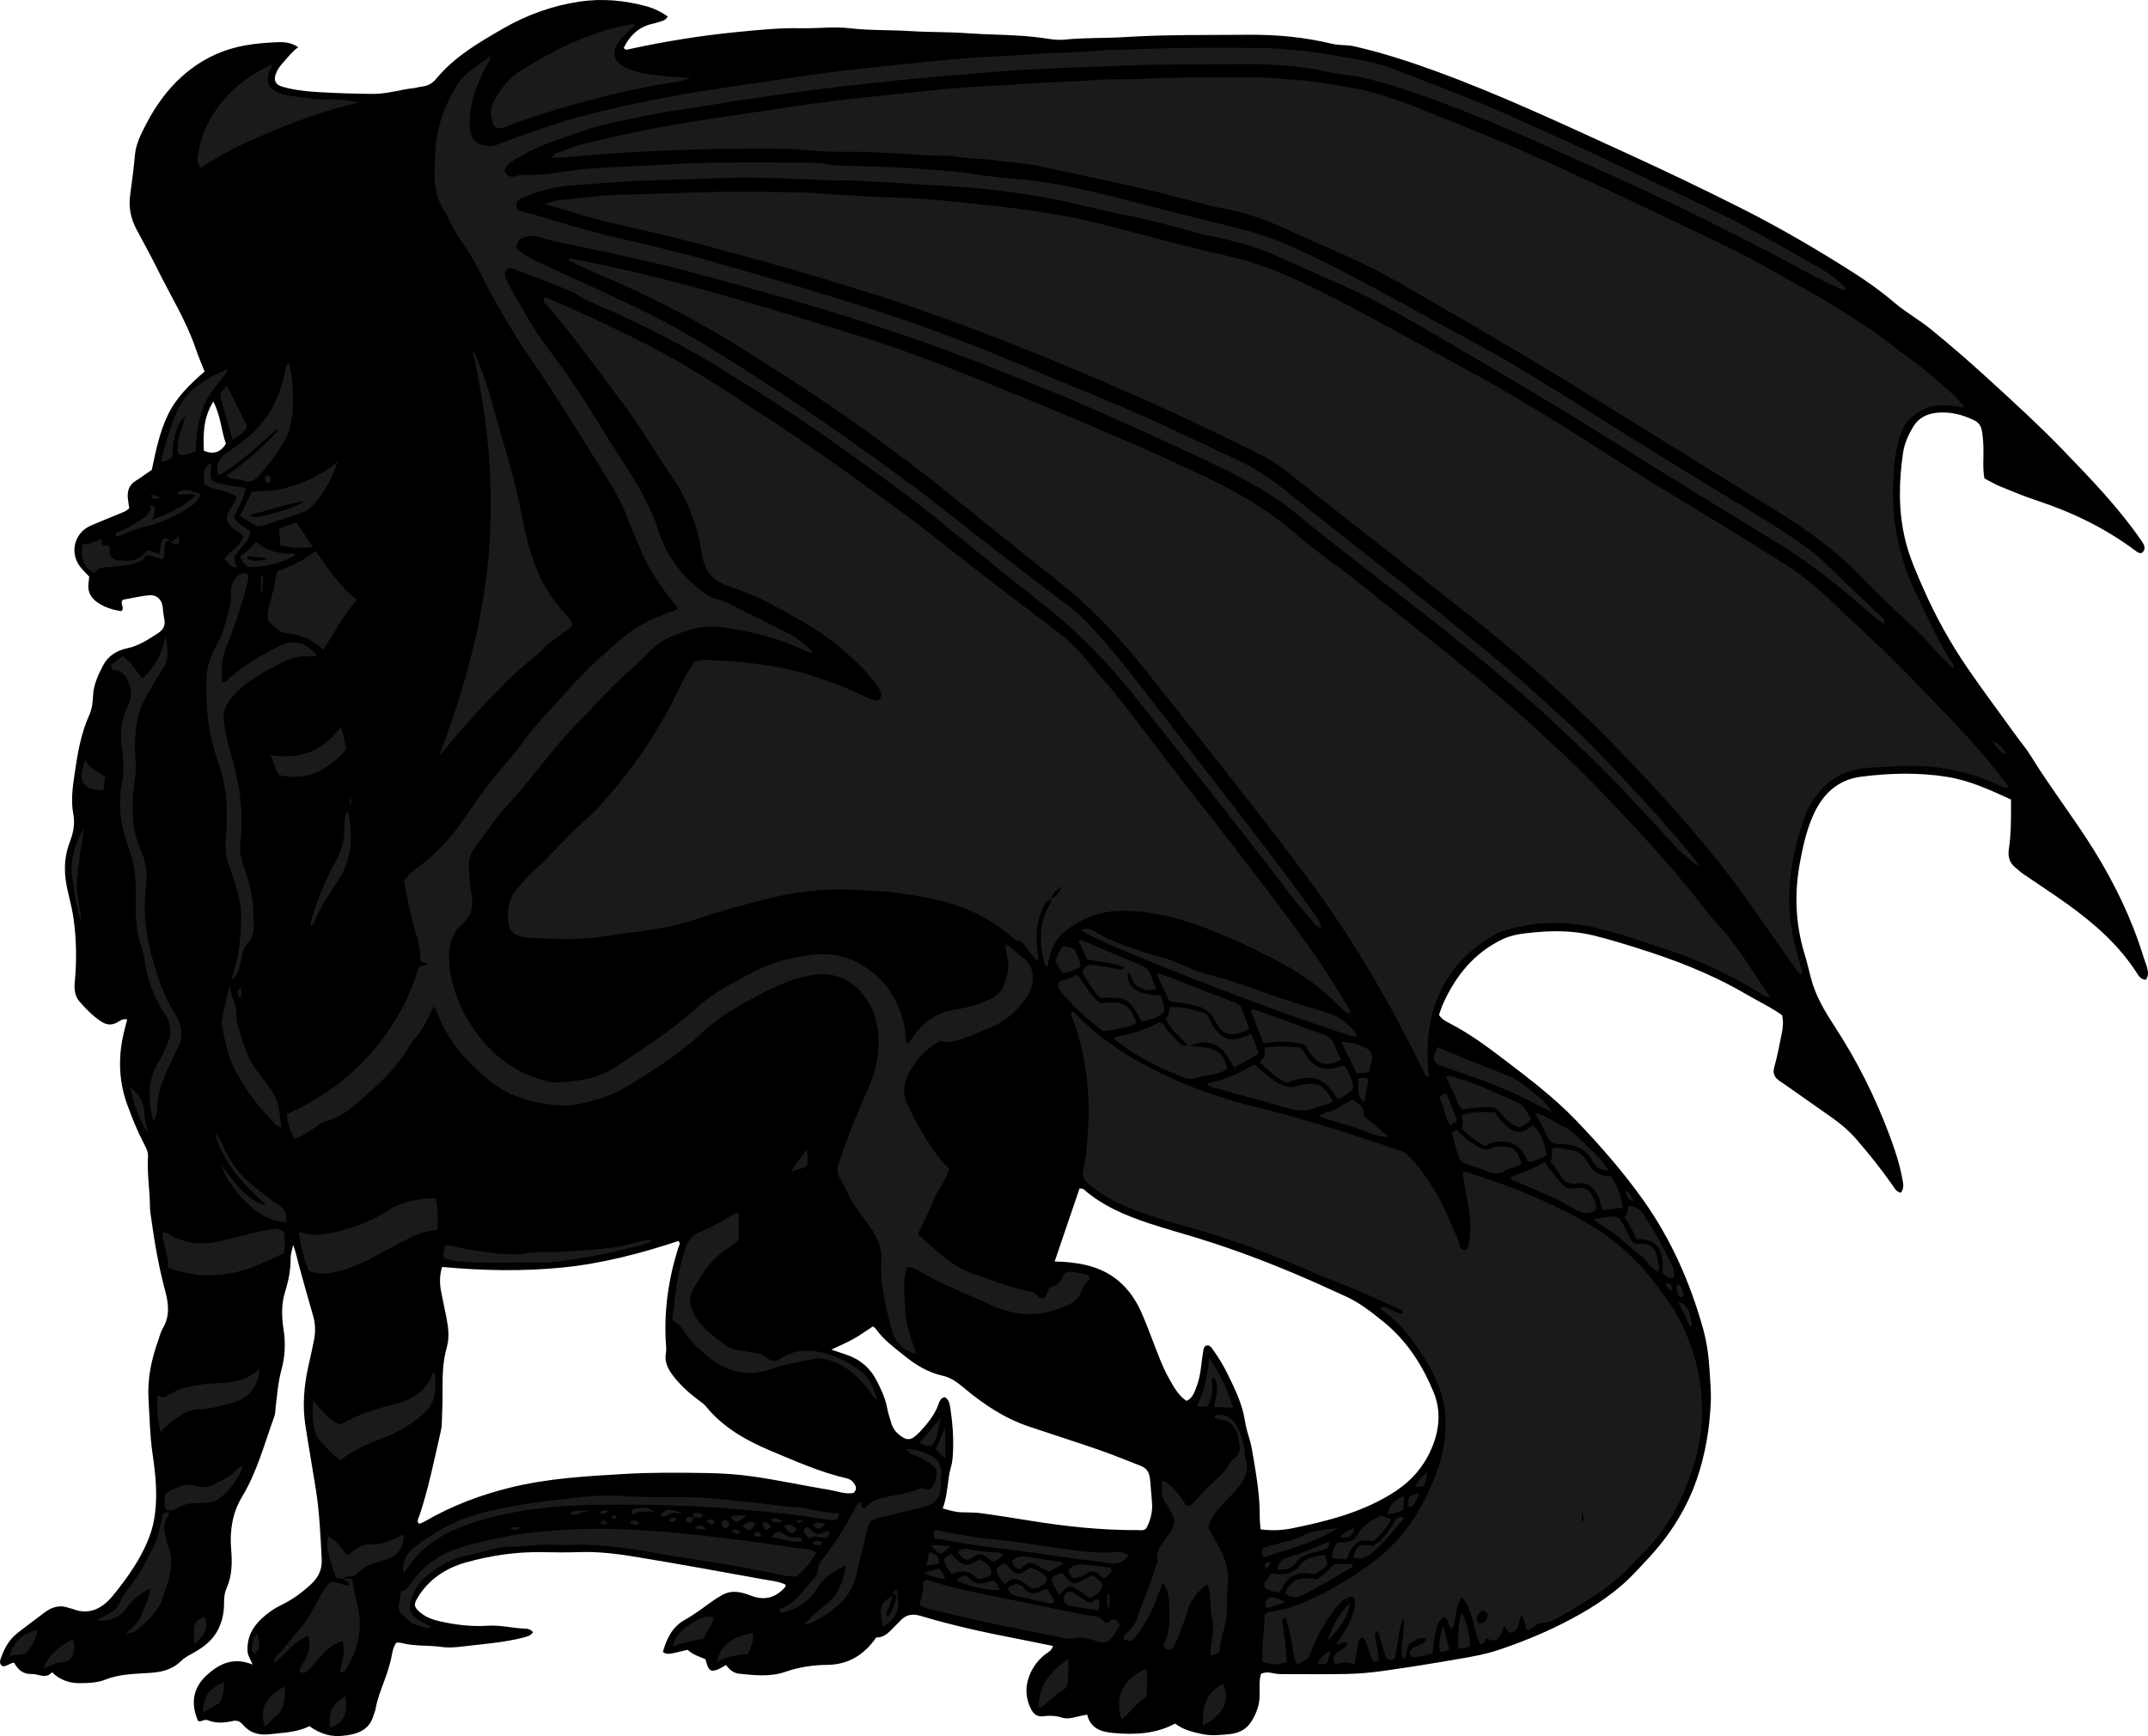 <?xml version="1.0" encoding="utf-8"?>
<!-- Generator: Adobe Illustrator 24.1.2, SVG Export Plug-In . SVG Version: 6.00 Build 0)  -->
<svg version="1.1" id="Layer_1" xmlns="http://www.w3.org/2000/svg" xmlns:xlink="http://www.w3.org/1999/xlink" x="0px" y="0px"
	 viewBox="0 0 1749.95 1414.7" style="enable-background:new 0 0 1749.95 1414.7;" xml:space="preserve">
<style type="text/css">
	.st0{fill:#1A1A1A;}
</style>
<g>
	<path d="M1748.09,798.46c-4.14-0.42-5.67-3.13-7.27-5.63c-14.84-23.11-35.13-40.72-57.16-56.51c-11.63-8.34-23.66-16.1-35.45-24.21
		c-2.18-1.5-4.08-3.4-6.17-5.04c-5.01-3.91-6.35-9.11-5.45-15.14c1.98-13.2,1.8-26.47,1.77-40.4c-16.94-7.78-33.79-15.59-52.3-18.51
		c-23.14-3.66-46.42-3.05-69.59-0.13c-20.28,2.56-32.55,15.32-40.13,33.38c-4.92,11.72-7.62,24.1-9.93,36.52
		c-4.64,24.91-3.78,49.62,3.59,74.01c1.92,6.36,3.51,12.83,5.11,19.29c3.65,14.76,11.2,27.52,19.44,40.13
		c18.06,27.67,32.87,57.08,44.48,88.02c4.31,11.5,8.31,23.16,10.57,35.28c0.75,4.01,2.15,8.39-0.98,12.46
		c-4.07-0.95-5.4-4.16-7.25-6.78c-8.84-12.51-18.35-24.5-28.35-36.08c-6.1-7.07-13.15-13.2-20.82-18.58
		c-13.09-9.17-26.15-18.37-39.23-27.55c-1.36-0.96-2.84-1.77-4.12-2.82c-3.33-2.72-4.72-5.67-3.4-10.41
		c2.58-9.24,4.36-18.7,6.21-28.13c0.89-4.55,1.42-9.22,0.2-14.35c-9.52-6.74-20.35-11.87-30.66-17.87
		c-27.46-16-56.91-27.29-87.14-36.76c-12.06-3.78-24.1-7.53-36.41-10.49c-16.42-3.95-32.86-3.9-49.5-2.2
		c-8.33,0.85-16.48,1.78-24.15,5.46c-23.07,11.08-37.98,29.64-48.29,52.43c-1.36,3-2.29,6.2-3.38,9.2c2.23,3.48,5.6,5.24,8.74,6.86
		c15.75,8.14,29.97,18.59,43.98,29.26c20.37,15.51,40.83,30.98,58.66,49.53c19.85,20.65,38.68,42.21,55.26,65.58
		c22.36,31.53,37.78,66.47,48.25,103.53c3.14,11.13,4.81,22.67,5.5,34.38c0.53,8.96,1.41,17.91,1.02,26.86
		c-0.94,21.33-4.46,42.29-11.42,62.5c-8.47,24.57-22.28,45.99-40.01,64.92c-4.99,5.33-9.86,10.79-15.1,15.85
		c-15.95,15.43-34.65,26.77-54.37,36.74c-16.97,8.57-34.56,15.64-52.52,21.63c-10.64,3.55-21.9,5.44-33,7.37
		c-19.95,3.48-39.95,6.65-60,9.5c-9.84,1.4-19.81,2.32-29.74,2.53c-18.32,0.4-36.66,0.12-54.99,0.11c-4.9,0-9.7-2.76-15.24-0.25
		c-1.85,5.76-0.96,12.18-1.15,18.34c-0.23,7.36-2.58,13.62-6.17,19.7c-4.01,6.8-9.79,10.17-17.82,11.07
		c-7.56,0.85-15.23,1.56-22.45,0.08c-7.64-1.57-15.59-3.39-22.4-8.6c-15.93,8.55-33.09,9.23-50.46,7.65
		c-9.62-0.88-18.49-3.56-21.18-14.95c-3.81,0.78-7.34,1.35-10.77,2.27c-3.31,0.88-6.62,1.15-9.84,0.13
		c-4.89-1.54-9.85-1.81-14.82-1.1c-5.14,0.73-8.26-1.68-10.38-5.92c-4.4-8.81-4.89-17.91-1.32-27.05
		c2.71-6.93,6.99-12.81,12.95-17.44c2.23-1.73,5.32-2.79,6.26-6.86c-10.48-2.12-20.77-4.27-31.09-6.27
		c-25.8-4.98-51.45-10.63-76.61-18.21c-7.01-2.11-12.2-0.98-16.92,4.25c-1.78,1.98-3.81,3.73-5.63,5.68
		c-3.93,4.22-8.1,7.97-13.68,7.61c-10.02,14.49-23.13,22.21-39.85,22.36c-11.8,0.11-23.03,1.79-34.19,5.67
		c-12.24,4.25-25.01,2.86-37.61,1.53c-4.49-0.47-7.95-3.21-10.69-7.09c-2.27,1.25-4.2,2.52-6.29,3.43
		c-5.72,2.51-7.93,1.25-9.69-5.31c-0.24-0.91-0.52-1.8-0.83-2.87c-5.24-2.15-10.65-3.82-14.51-7.65
		c-16.41,4.03-16.41,4.03-20.17,1.81c3-10.69,7.53-20.44,17.86-26.2c8.45-4.72,16.02-10.66,23.88-16.22
		c1.9-1.34,3.96-2.45,5.95-3.65c7.99-4.84,15.89-3.01,23.9,0.09c10.98,4.25,19.87,2.04,27.77-6.61c0.4-0.44,0.43-1.2,0.77-2.21
		c-5.95-2.9-12.56-3.36-18.89-4.52c-33.65-6.15-67.33-12.22-101.07-17.85c-16.04-2.68-32.19-4.85-48.59-4.23
		c-9.98,0.38-20,0.22-29.99,0.04c-21.12-0.39-41.95,2.72-62.04,8.35c-16.09,4.51-30.31,13.68-39.38,28.77
		c-3.38,5.63-2.98,7.63,2.05,11.95c6.33,5.43,14.22,7.03,22.07,8.52c10.82,2.06,21.78,3.09,32.77,2.35
		c10.42-0.7,20.49,2.05,30.8,2.36c2.11,0.06,4.55,0.57,6.31,2.94c-1.92,3.11-5.21,3.66-8.39,4.47c-13.57,3.45-27.47,4.75-41.33,6.26
		c-8.25,0.9-16.59,2.41-24.83,1.26c-10.86-1.52-21.96-0.39-32.67-3.26c-1.22-0.33-2.56-0.19-4.02-0.27
		c-3.15,4.05-3.38,8.92-4.38,13.28c-1.42,6.2-3.37,12.13-5.57,18.07c-2.78,7.47-5.72,14.91-7.08,22.84
		c-0.28,1.62-1.08,3.15-1.51,4.75c-3.05,11.39-11.76,15.22-22.24,16.7c-0.33,0.05-0.67-0.03-1,0.02
		c-10.71,1.78-20.27-1.17-29.05-7.54c-10.31,5.05-21.21,5.23-32.1,6.51c-9.68,1.14-16.65-1.18-22.57-8.14
		c-2.29-2.7-5.03-3.24-8.04-2.56c-6.93,1.58-13.78,1.92-20.48-0.76c-2.77-1.11-5,2.01-7.65,0.56c-6.03-13.99-4.31-26.7,7.13-37.19
		c10.27-9.41,21.83-15.01,37.28-8.67c-1.44-4.23-3.91-7.17-4.07-11.14c-0.44-10.91,3.97-19.36,11.67-26.45
		c4.66-4.29,9.77-7.99,15.55-10.76c9.06-4.35,17.12-10.19,24.47-17.04c5.89-5.49,9.17-11.76,8.75-20.24
		c-0.94-19.24-1.81-38.41-4.83-57.52c-2.76-17.39-5.85-34.72-8.51-52.1c-2.42-15.82-1.07-31.88,2.42-47.62
		c1.58-7.14,3.26-14.26,4.64-21.44c1.27-6.6,1.26-13.17-0.67-19.77c-4.2-14.35-8.19-28.75-12.12-43.18
		c-1.3-4.78-2.13-9.69-4.22-14.65c-0.71,3.57-2.04,7.14-2.01,10.7c0.07,9.46-1.75,18.59-4.51,27.47
		c-3.16,10.19-2.86,20.44-1.28,30.64c1.72,11.06,1.3,21.85-1.63,32.58c-2.73,9.98-3.54,20.24-4.75,30.44
		c-0.31,2.64-0.25,5.44-1.13,7.88c-8.03,22.14-13.95,45.06-26.33,65.58c-7.7,12.76-10.11,27.32-8.86,42.3
		c0.92,11.04,0.92,21.95-3.8,32.36c-1.97,4.33-1.93,9.06-2.01,13.72c-0.12,6.74-1.61,13.12-4.55,19.23
		c-4.25,8.83-11.65,14.51-19.72,19.14c-3.7,2.13-7.5,3.84-10.6,6.92c-6.7,6.64-14.85,8.93-24.29,9.67
		c-12.47,0.98-25.26,0.66-37.25,5.49c-6.88,2.77-14.45,2.9-21.59,2.95c-7.87,0.06-15.69-2.58-22.11-8.89
		c-5.27,5.93-11.16,1.17-16.81,1.41c-6.66,0.29-11.1-3.56-14.03-9.16c-3.56,0.09-5.98,3.32-9.5,2.82c-2.6-1.6-2.2-4.03-1.45-6.19
		c2.76-7.96,6.67-15.3,13.41-20.63c7.28-5.76,14.82-11.2,22.2-16.85c6.23-4.77,12.9-6.63,20.49-3.6c0.61,0.24,1.35,0.16,1.95,0.41
		c14.07,5.77,24.86-0.26,33.3-10.62c12.2-14.96,23.41-30.71,30.15-49.12c2.18-5.96,3.48-12.01,4.26-18.34
		c1.99-16.31,0.24-32.43-2.11-48.46c-2.18-14.84-2.36-29.8-3.26-44.68c-0.99-16.33,2.48-32.39,8.08-47.86
		c1.13-3.13,1.84-6.52,3.52-9.32c5.95-9.94,4.82-20.05,2-30.58c-5.08-18.96-8.52-38.26-11.19-57.7c-0.5-3.62-1.21-7.25-1.23-10.88
		c-0.08-13.62-2.47-27.15-1.6-40.8c0.25-3.88-1.51-7.12-3.19-10.36c-5.54-10.65-10.05-21.7-14.05-33.03
		c-7.13-20.18-7.02-40.41-1.66-60.86c0.65-2.46,1.3-4.93,1.98-7.54c-3.75-1.02-6.18,1.39-8.58,2.61c-4.89,2.5-8.99,1.55-13.09-1.23
		c-6.65-4.52-12.28-10.26-17.44-16.28c-3.48-4.06-4.17-9.58-3.65-15.11c1.7-17.86,1.47-35.6-1.15-53.48
		c-1.49-10.22-4.82-19.92-6.2-30.17c-1.48-10.98-0.42-21.36,3.45-31.28c2.91-7.47,4.17-15.05,2.75-22.46
		c-2.2-11.47-0.41-22.57,1.19-33.68c2.31-16.11,5.1-32.19,11.9-47.2c2.24-4.95,2.77-10.38,3-15.56c0.39-9.04,4.12-16.76,8.04-24.43
		c4.04-7.89,11.16-12.43,19.59-14.17c9.45-1.95,17.07-7.05,24.93-12.09c4.54-2.91,6.57-6.5,5.49-11.65
		c-0.69-3.27-0.96-6.55-1.32-9.85c-0.69-6.39-5.1-10.31-11.45-9.63c-7.2,0.77-14.31,2.45-20.88,3.62c-3.17,3.16,1.79,6.04-1.3,9.31
		c-6.43-0.88-13.04-2.87-18.81-6.63c-5.55-3.61-9.08-8.82-8.01-16.04c0.24-1.64,0.36-3.29,0.59-5.45c-2.06-2.21-4.4-4.53-6.54-7.02
		c-9.96-11.61-6.01-28.72,8.04-34.7c7.95-3.39,15.98-6.59,23.96-9.91c2.44-1.02,5.02-1.83,7.13-4.2c-0.38-2.67-0.94-5.58-1.17-8.51
		c-0.44-5.7,1.15-10.44,6.35-13.68c4.51-2.81,8.79-5.99,13.21-9.03c3.26-15.37,6.3-30.65,13.15-44.86
		c6.82-14.13,17.73-24.76,29.85-35.26c-2.4-6.14-5.03-12.17-7.13-18.38c-7.73-22.83-20.51-43.23-31.1-64.68
		c-5.44-11.02-11.36-21.81-17.18-32.65c-4.69-8.74-6.58-17.9-5.25-27.78c1.45-10.85,2.92-21.71,3.89-32.6
		c0.55-6.11,2.37-11.66,4.93-17.1c9.45-20.12,21.58-38.27,39.24-52.17c13.57-10.68,29.04-17.48,46.01-20.46
		c7.83-1.38,15.82-2.04,23.76-2.45c6.19-0.32,12.57-0.42,19.13,3.96c-5.24,3.86-8.74,8.55-12.63,12.91
		c-2.44,2.73-4.63,5.74-5.79,9.26c-1.66,5.05,0.01,8.41,5.23,9.96c8.96,2.66,18.23,3.77,27.51,4.35c15.59,0.98,31.2,1.49,46.84,1.61
		c11.51,0.09,22.26-3.68,33.48-4.8c1.97-0.2,3.89-0.94,5.87-1.13c4.9-0.46,8.76-2.62,11.9-6.41c14.93-18.11,35.02-29.7,54.79-41.09
		c19.01-10.96,39.92-18.48,61.8-21.76c18.61-2.79,37.24-1.08,55.37,3.99c5.88,1.65,11.52,4.51,16.63,8.05
		c-1.79,3.55-5.01,3.83-7.77,4.76c-2.82,0.95-5.81,1.42-8.63,2.36c-8.17,2.72-15.09,9.4-19.43,18.53c1.42,2.3,3.52,1.23,5.28,0.85
		c28.59-6.17,57.39-10.87,86.53-13.72c17.54-1.72,35.02-3.54,52.68-3.15c13.3,0.29,26.61-1.53,39.91,0.03
		c16.22,1.91,32.57,1.25,48.8,2.29c15.95,1.02,31.92,0.6,47.82,1.81c14.93,1.14,29.91,1.01,44.8,2.17
		c6.56,0.51,13.21,1.23,19.74,2.27c4.67,0.75,9.33,1.15,13.9,0.68c16.24-1.68,32.57-1.01,48.81-2.04
		c33.59-2.13,67.2-1.6,100.81-1.89c23.04-0.2,45.81,1.98,68.19,7.4c5.9,1.43,11.84,0.65,17.75,2c22.43,5.11,44.22,12.14,65.8,20
		c53.2,19.37,104.37,43.47,155.8,66.96c31.18,14.24,62.09,29.05,92.71,44.45c31.83,16.01,62.59,33.97,92.62,53.12
		c11.48,7.32,22.6,15.27,33,24.16c9.37,8,20.21,14,29.81,21.78c15.25,12.36,30.07,25.23,44.56,38.44
		c21.89,19.96,43.8,39.92,64.36,61.26c22.16,23,44.33,46.01,62.56,72.44c2.45,3.55,4.43,6.66,0.68,10.24
		c-2.43,0.63-3.87-0.71-5.51-1.93c-24.24-18.09-51.03-31.14-79.7-40.59c-10.1-3.32-19.95-7.41-29.8-11.44
		c-4.58-1.88-8.89-4.44-13.36-6.72c-1.59-8.61-0.56-16.93-0.82-25.18c-0.15-4.66-0.42-9.23-1.3-13.85
		c-0.76-4.04-2.59-6.56-6.16-8.32c-9.77-4.82-19.99-7.31-30.91-6.13c-8.03,0.87-14.64,4.32-18.91,11.43
		c-3.97,6.61-7.1,13.6-8.22,21.28c-3.42,23.53-3.87,47.03,1.68,70.33c3.4,14.31,9.36,27.69,15.29,41.08
		c9.87,22.29,21.64,43.54,35.39,63.61c12.77,18.66,26.34,36.77,39.58,55.11c4.09,5.67,8.65,11.04,12.3,16.96
		c16.26,26.37,35.35,50.82,51.65,77.16c16.9,27.31,30.69,55.98,40.1,86.71c0.88,2.86,2.07,5.62,2.85,8.5
		C1750.02,791.76,1750.75,795.04,1748.09,798.46z M695.4,1216.62c1.99-2.04,2.58-4.1,1.23-6.49c-1.53-2.71-3.54-4.65-6.76-5.4
		c-21.5-4.99-41.61-13.91-61.82-22.41c-20.08-8.44-38.89-18.93-52.96-36.29c-1.64-2.03-3.97-3.53-6.09-5.13
		c-7.48-5.62-14.4-11.79-20.17-19.21c-4.42-5.68-7.74-11.58-6.32-19.21c0.42-2.25,0.21-4.66,0.04-6.98
		c-1.86-26.88,1.99-53.01,9.99-78.64c0.53-1.71,2.32-3.55,0.11-5.55c-30.89,10.19-62.28,18.44-94.86,21.65
		c-32.46,3.19-64.91,2.51-97.61-0.53c-2.18,6.95-2.05,13.21-0.92,19.44c1.3,7.19,2.98,14.31,4.37,21.49
		c1.58,8.15,2.72,16.31,0.37,24.56c-3.23,11.31-3.59,22.91-3.45,34.6c0.11,9.31-0.33,18.64-0.65,27.95c-0.08,2.3-0.5,4.62-1.02,6.87
		c-5.23,22.64-9.73,45.47-17.11,67.56c-0.71,2.13-2.33,4.18-0.79,6.59c0.63-0.03,1.28,0.08,1.81-0.13c1.23-0.49,2.44-1.07,3.59-1.73
		c21.73-12.63,44.92-21.37,69.34-27.4c30.85-7.62,62.35-9.33,93.8-11.15c21.59-1.25,43.29-1.03,64.93-0.72
		c13.26,0.19,26.62,1,39.73,2.93c20.69,3.04,41.17,7.45,61.81,10.87C682.45,1215.24,688.83,1217.8,695.4,1216.62z M1026.99,1246.28
		c9.33,1.2,17.68,0.78,25.79-0.88c27.73-5.64,54.92-12.49,79.7-27.38c14.33-8.6,25.1-19.46,32.24-34.24
		c7.7-15.95,9.97-32.84,3.24-49.24c-9.03-22-21.78-41.87-40.58-57.2c-10.07-8.21-20.25-16.22-32.28-21.5
		c-6.7-2.94-13.3-6.09-19.98-9.07c-31.9-14.26-64.38-27.02-97.78-37.34c-13.65-4.22-27.46-7.97-41.02-12.47
		c-19.33-6.42-38.02-14.22-53.62-27.92c-0.6-0.53-1.81-0.37-3.2-0.62c-6.73,19.75-13.4,39.33-20.29,59.55
		c9.06,0.18,16.91,0.98,24.75,2.72c22.31,4.96,36.99,18.63,46.02,39.01c2.96,6.68,5.5,13.56,8.18,20.36
		c4.38,11.14,8.24,22.52,14.09,33.01c3.86,6.91,7.62,14.01,14.41,18.53c4.31-1.99,5.86-5.76,7.35-9.42
		c2.4-5.87,3.84-12.01,4.48-18.34c0.47-4.61,1.24-9.2,1.94-13.79c0.26-1.69,0.9-3.3,2.83-3.64c1.88-0.33,3.07,0.88,4.09,2.27
		c4.92,6.73,9.27,13.82,12.93,21.31c5.84,11.96,11.74,23.94,13.82,37.24c0.73,4.64,1.88,9.07,3.27,13.52
		c1.09,3.47,2.02,7.03,2.63,10.61c3.1,18.31,6.5,36.59,6.31,55.28C1026.31,1239.6,1026.72,1242.54,1026.99,1246.28z M767.99,1229.16
		c5.6,1.7,10.33,3.06,15.37,3.21c5.32,0.16,10.69,0.01,15.94,0.73c13.48,1.84,26.92,4,40.36,6.17c28.9,4.66,57.92,7.79,87.23,7.6
		c2.28-0.02,4.7,0.59,6.81-1.19c3.74-6.79,5.56-14.17,4.76-21.99c-0.64-6.27-0.86-12.56-1.62-18.83c-0.67-5.48-2.94-8.59-7.68-10.42
		c-11.47-4.44-22.85-9.14-34.47-13.16c-18.83-6.53-37.86-12.52-56.74-18.91c-19.85-6.72-36.95-18.18-52.82-31.54
		c-5.17-4.35-10.49-8.29-17.12-9.75c-12.37-2.72-22.53-9.18-32.24-17.08c-8.02-6.53-16.32-12.59-22.3-21.21
		c-0.54-0.77-1.5-1.25-2.32-1.91c-5.38,3.5-10.52,7.23-16.03,10.31c-5.55,3.1-11.45,5.56-17.84,8.61c4.64,1.57,8.39,2.84,12.15,4.1
		c11.28,3.77,19.6,10.89,24.99,21.56c3.46,6.85,6.73,13.7,8.19,21.34c0.87,4.55,2.29,9.02,3.69,13.45c1.57,5,5.01,8.49,9.46,11.17
		c3.3,1.99,6.31,1.75,9.21-0.6c1.55-1.26,3.09-2.55,4.43-4.01c5.84-6.38,11.42-12.9,14.68-21.15c1.09-2.77,1.67-6.61,5.74-7.11
		c3.09,2.01,3.77,4.96,4.23,7.89c2.12,13.5,3.14,27.07,2.1,40.72c-0.2,2.64-0.54,5.32-1.29,7.84
		C771.54,1206.14,772.44,1218.01,767.99,1229.16z M166.1,367.33c7.9,3.27,13.67,1.23,17.96-5.71c-3.9-11.01-4.22-22.81-10.29-34.4
		C165.53,340.58,165.52,353.9,166.1,367.33z"/>
	<path class="st0" d="M444.36,166.47c4.33-2.29,8.78-3.21,13.43-3.59c11.9-0.98,23.73-2.72,35.63-3.67
		c8.62-0.69,17.3-0.55,25.94-0.85c35.59-1.23,71.18-2.71,106.79-1.95c16.27,0.35,32.58-0.03,48.82,1.91
		c5.6,0.67,11.32,0.25,16.95,0.73c19.19,1.61,38.47,1.65,57.69,2.88c18.59,1.18,37.06,3.4,55.53,5.34
		c34.35,3.61,68.49,8.69,101.96,17.78c32.07,8.7,64.28,16.98,96.66,24.45c26.52,6.12,50.85,17.39,74.96,29.31
		c16.7,8.26,33.02,17.28,49.44,26.09c15.54,8.33,31.02,16.78,46.47,25.27c16.9,9.29,33.88,18.44,50.58,28.08
		c29.98,17.3,59.19,35.88,88.33,54.54c32.52,20.82,65.67,40.62,98.62,60.73c13.35,8.15,26.46,16.7,39.81,24.86
		c15.42,9.43,29.16,20.84,42.07,33.47c18.32,17.91,37.79,34.69,55.56,53.11c21.94,22.74,44.47,44.96,65.13,68.91
		c7.53,8.73,14.4,18.02,22.07,27.68c-4.4,0.97-6.89-1.04-9.39-2.2c-27.86-12.95-57.17-17.06-87.58-14.59
		c-7.27,0.59-14.54,0.41-21.86,1.33c-20.3,2.56-34.18,13.53-43.76,30.91c-1.12,2.04-2.26,4.11-3.06,6.28
		c-11.4,31.07-16.89,62.91-11.19,95.92c1.69,9.8,4.73,19.37,7.23,29.03c0.5,1.91,1.58,3.71,0.39,5.8c-2.89-1.32-4.26-4.02-5.95-6.43
		c-12.28-17.4-24.67-34.73-36.84-52.22c-15.61-22.42-32.96-43.47-50.7-64.19c-14.71-17.18-30.17-33.69-45.76-50.1
		c-10.09-10.63-20.23-21.2-30.71-31.43c-32.64-31.85-67.03-61.73-102.79-90.01c-40.7-32.19-81.6-64.11-122.4-96.17
		c-9.68-7.6-19.11-15.53-28.99-22.85c-9.38-6.95-19.99-12-30.42-17.08c-28.11-13.7-56.36-27.08-84.95-39.77
		c-34.95-15.51-70.2-30.27-105.77-44.34c-33.42-13.22-67.15-25.5-101.29-36.68c-47.41-15.53-95.43-28.96-143.59-41.91
		c-25.68-6.91-51.59-12.88-77.53-18.78C481.16,177.81,462.85,171.73,444.36,166.47z"/>
	<path class="st0" d="M856.31,732.7c-5.18,1.63-6.31,6.53-7.98,10.62c-4.11,10.06-4.73,20.65-3.17,31.34
		c0.38,2.61,1.15,5.15,0.56,8.68c-4.47-3.64-7.31-7.98-10.26-12.18c-1.55-2.21-2.76-4.28-6-4.49c-2.75-0.18-4.46-2.76-6.5-4.43
		c-18.36-15.01-39.12-24.78-62.39-29.55c-15.97-3.28-31.89-5.98-48.27-6.72c-10.59-0.48-21.13-1.36-31.78-1.15
		c-17.7,0.35-35.01,2.73-52.22,6.85c-21.36,5.11-42.49,11.06-63.28,18.03c-17.49,5.86-35.48,8.35-53.59,10.63
		c-6.26,0.79-12.52,1.63-18.75,2.61c-19.86,3.11-39.81,2.31-59.75,1.31c-15.88-0.8-19.66-5.28-19-21.23
		c0.27-6.58,2.27-12.66,6.35-17.53c5.52-6.61,11.21-13.11,17.81-18.82c5.98-5.18,11.13-11.31,16.73-16.94
		c7.51-7.54,14.77-15.32,22.86-22.31c10.1-8.72,18.48-19.15,26.92-29.4c13.97-16.98,26.07-35.34,37.06-54.37
		c4.98-8.61,9.28-17.62,13.64-26.58c2.92-6,6.18-11.77,10.01-17.26c6.17-3.51,12.74-1.78,19.29-1.6
		c13.31,0.38,26.45,2.04,39.61,3.93c28.27,4.05,54.83,13.29,80.5,25.46c2.39,1.13,4.78,2.45,7.31,3.09c3.97,0.99,6.52-1.72,5.7-5.66
		c-0.7-3.37-2.78-5.97-4.78-8.65c-8.43-11.29-18.93-20.5-29.6-29.54c-16.38-13.85-35.26-23.73-53.94-33.94
		c-12.02-6.56-24.78-11.38-37.63-15.92c-12.04-4.25-18.04-12.83-19.86-25.07c-3.53-23.73-11.91-45.54-25.7-65.28
		c-12.2-17.46-22.59-36.13-35.32-53.25c-20.64-27.75-40.85-55.84-63.27-82.23c-1.87-2.21-4.37-4.16-5.04-7.25
		c1.68-2.51,3.49-0.98,5.17-0.24c12.46,5.53,24.99,10.92,37.33,16.71c26.81,12.59,53.55,25.38,78.8,40.91
		c20.68,12.72,41.06,25.96,61.39,39.24c36.79,24.05,72.39,49.77,107.87,75.71c24.45,17.87,47.74,37.19,71.77,55.58
		c19.27,14.76,38.7,29.31,57.89,44.16c9.23,7.14,17.44,15.36,24.68,24.59c6.15,7.83,13.15,14.96,19.46,22.7
		c19.13,23.48,36.85,48.02,55.49,71.87c22.13,28.3,44.3,56.58,66.08,85.14c15.33,20.11,30.38,40.44,44.91,61.14
		c8.97,12.78,16.71,26.43,24.99,39.69c0.84,1.35,2,2.63,1.4,5.12c-4.03-1.33-6.62-4.12-9.26-6.8
		c-15.76-16.09-34.03-28.56-54.15-38.64c-22.03-11.04-44.15-21.72-67.7-29.24c-18.51-5.91-37.28-9.82-56.79-9.25
		c-16.18,0.47-30.65,6.2-43.34,15.84c-9.46,7.19-13.52,17.78-15.11,29.63c-2.23-0.5-2.46-2.41-2.88-4.13
		c-3.96-16.35-4.03-32.28,4.96-47.29c0.61-1.03,0.44-2.53,0.63-3.81c5.22-1.92,6.77-7.18,9.99-10.91
		C862.34,724.86,857.09,726.82,856.31,732.7z"/>
	<path class="st0" d="M464.18,210.42c11.33,2.35,22.68,4.64,34,7.07c56.28,12.11,111.33,28.79,166.36,45.44
		c28.32,8.57,56.62,17.27,84.39,27.55c31.81,11.78,63.2,24.6,94.56,37.54c47.96,19.8,95.69,40.05,142.52,62.48
		c25.13,12.03,48.38,26.18,69.48,44.45c15.8,13.68,33.22,25.47,49.61,38.49c40.11,31.84,80.38,63.5,119.42,96.65
		c18.51,15.72,36.22,32.32,53.88,49c14.06,13.27,27.32,27.29,40.61,41.23c25.7,26.95,50.32,54.92,73.13,84.41
		c2.44,3.15,5.03,6.21,7.77,9.1c16.56,17.47,27.83,38.66,42.35,58.72c-4.02,0.13-5.96-1.85-8.1-3.15
		c-23.69-14.35-48.38-26.55-74.78-35.17c-19.91-6.51-39.58-13.77-60.08-18.37c-24.84-5.58-49.46-5.13-73.83,2.52
		c-2.21,0.69-4.46,1.46-6.47,2.58c-17.76,9.88-32.46,22.8-42.42,40.93c-7.66,13.95-11.83,28.51-13.09,44.43
		c-0.82,10.33-0.69,20.46,0.61,31.24c-3.27-0.65-3.66-3.01-4.56-4.8c-2.73-5.34-5.39-10.71-8.06-16.07
		c-25.4-51.08-54.88-99.6-89.15-145.29c-28.95-38.6-58.79-76.49-88.7-114.34c-14.64-18.53-29.31-37.03-44.09-55.45
		c-20.65-25.76-43.64-49.16-69.59-69.67c-28.7-22.69-57.15-45.69-85.61-68.68C718.35,358.02,659,317.5,597.73,279.8
		c-34.59-21.29-70.79-39.67-108.25-55.51c-8.81-3.73-17.4-7.95-26.1-11.94C463.65,211.71,463.92,211.06,464.18,210.42z"/>
	<path class="st0" d="M1590.91,544.36c-6.13-6.26-12.66-12.25-18.37-18.95c-8.89-10.42-19.4-19.16-29.15-28.65
		c-8.34-8.12-16.95-16.01-24.95-24.47c-20.52-21.71-44.17-39.34-69.47-54.97c-44.45-27.45-88.91-54.87-133.26-82.47
		c-48.31-30.06-97.1-59.3-146.51-87.52c-12.98-7.41-25.81-15.11-38.89-22.33c-19.53-10.79-40.13-19.33-60.48-28.38
		c-9.11-4.05-18.16-8.21-27.26-12.27c-16.76-7.49-34.22-12.74-52.32-15.64c-5.31-0.85-10.26-2.7-15.4-4.02
		c-19.61-5.04-39.15-10.25-59.02-14.41c-22.09-4.62-44.13-9.63-66.22-14.34c-12.05-2.57-24.31-3.3-36.46-5
		c-12.17-1.7-24.5-1.5-36.65-3.66c-5.18-0.92-10.65-0.08-15.96-0.42c-16.58-1.07-33.16-2.01-49.75-2.85
		c-15.97-0.81-32.02,0.42-47.82-1.28c-20.63-2.22-41.21-1.75-61.82-1.6c-22.93,0.17-45.87,0.94-68.78,1.99
		c-20.22,0.92-40.43,2.33-60.6,4.04c-7.26,0.62-14.47,1.32-21.84,1.4c0.3-3.2,2.96-3.54,4.92-4.27c6.85-2.53,13.67-5.34,20.73-7.09
		c35.17-8.69,70.67-15.74,106.55-20.89c29.56-4.24,59.05-9.03,88.64-13.02c20.72-2.79,41.55-4.73,62.35-6.91
		c17.81-1.87,35.62-3.81,53.47-5.2c16.55-1.29,33.2-1.5,49.74-2.93c18.2-1.58,36.47-1.32,54.68-2.97
		c13.56-1.23,27.3-0.21,40.92-1.01c30.26-1.78,60.54-0.95,90.82-1.3c11.34-0.13,22.53,1.51,33.79,2.21
		c14.9,0.93,29.62,3.64,44.32,6.25c18.08,3.21,35.4,8.99,52.39,15.78c25.01,9.99,50.14,19.71,74.86,30.36
		c25.95,11.17,51.6,23.08,77.2,35.05c33.45,15.64,66.79,31.5,100.03,47.55c21.28,10.27,41.71,22.16,62.33,33.66
		c18.61,10.38,36.76,21.54,54.51,33.28c10.79,7.14,20.58,15.77,31.2,23.2c12.57,8.8,24.01,18.93,35.46,29.05
		c4.2,3.72,7.78,8.14,12.24,12.87c-6.33-0.84-12.19-1.92-18.16-2.03c-10.73-0.19-19.32,3.94-26.89,11.06
		c-2.98,2.8-4.85,6.13-6.45,9.9c-5.19,12.18-6.26,25.1-7.03,38c-1.33,22.4,0.99,44.48,7.42,66.06c3.33,11.19,7.8,21.94,12.91,32.39
		c8.91,18.21,16.9,36.92,28.42,53.75C1591.82,542.12,1592.37,543.1,1590.91,544.36z"/>
	<path class="st0" d="M1243.36,1328.04c-1.02-4.16-1.16-7.99-3.87-11.66c-3.28,5.29-0.93,12.88-8.82,14.05
		c-3.21-0.12-2.8-4.4-5.6-5.03c-3.93,11.8-5.8,13.11-14.09,9.82c-1.87,1.08-0.63,4.89-5.16,4.57c-5.88-11.54-4.96-26.63-14.79-38.06
		c-6.48,7.95-3.55,17.59-7.94,25.36c-4.34-1.49-2.12-8.29-6.95-9.51c-5.62,5-6.22,6.92-9.11,29.7c-5.41,1.64-11.04,3.19-17.3,3.04
		c-2.16-3.71-1.17-6.11,2.46-8.02c3.39-1.79,7.79-2.15,9.96-6.92c-6.57-2.22-10.37,2.47-14.48,4.55c-2.17,3.9-0.41,8.52-4.69,12.13
		c-3.18-11.14,2.34-21.33,0.14-33.34c-4.88,11.79-3.59,23.11-7.25,33.36c-4.13,1.56-6.46,0.18-7.59-3.77
		c-1.47-5.11-3-10.2-4.48-15.31c-0.46-1.58-0.81-3.2-2.28-4.23c-1.73,4.32-1.63,4.29,0.03,11.56c0.94,4.13,1.26,8.4,1.79,12.14
		c-1.29,1.78-2.7,1.54-4.26,1.77c-4.02-6.02-3.96-13.93-8.26-19.62c-3.06-0.19-3.8,1.69-4.17,3.68c-1.08,5.81-2.03,11.65-3.18,18.35
		c-5.47-3.54-10.57-1.35-15.84-0.45c-2.33-4.58-1.15-7.7,2.76-10.35c2.68-1.82,5.99-3.03,7.4-6.34c-2.99-2.96-5.59,0.94-9,0.14
		c3.77-6.27,8.44-11.8,11.04-18.42c2.48-6.31,6.04-12.64,2.67-20.12c-6.88,0.13-10.55,4.63-13.94,8.89
		c-8.54,10.73-15.33,22.53-20.18,35.41c-2.5,6.63-2.6,6.59-10.8,10.45c-2.13-0.85-2.65-2.64-3.01-4.7
		c-1.9-11.07-3.68-22.17-7.18-32.86c-3.35,0.5-2.85,2.64-2.54,4.61c1.65,10.46,3.03,20.95,3.5,31.43
		c-7.41,2.58-11.29,2.54-19.71-0.18c-1.13-12.81,1.91-25.55,1.47-37.89c2.1-2.43,4.46-2.89,6.67-3.2
		c19.57-2.71,36.57-11.92,53.34-21.45c9.82-5.58,19.35-11.83,28.39-18.6c19.83-14.84,34.57-34,44.83-56.46
		c4.27-9.35,8.43-18.96,10.86-28.88c3.88-15.83,5.19-31.81,0.94-48.21c-4.98-19.26-15.43-35.11-27.1-50.6
		c-6.65-8.82-14.9-15.87-23.7-22.79c3.91-2.91,6.26,0.48,8.97,1.35c3.08,0.99,5.64,3.59,9.37,2.92c0.57-2.64-1.64-3.09-3.12-3.74
		c-16.4-7.27-32.5-15.19-49.38-21.43c-12.77-4.72-25.21-10.33-37.75-15.66c-26.65-11.32-53.86-20.97-81.75-28.84
		c-20.14-5.68-40.35-11.32-59.42-20.21c-9.39-4.38-18.02-9.85-25.8-16.84c-2.97-2.67-3.85-5.11-3.24-8.63
		c0.8-4.58,1.77-9.13,2.35-13.74c4.88-38.84,2.6-76.96-11.73-113.84c-0.33-0.86-0.29-1.87-0.44-2.93c2.65-0.8,3.56,1.38,4.72,2.57
		c21.24,21.73,46.58,37.25,73.95,50.07c25.75,12.06,52.67,20.43,80.15,27.12c37.21,9.06,73.45,21.22,109.69,33.4
		c2.97,1,5.09,2.59,7.22,4.87c14.3,15.26,24.79,32.86,32.88,52.03c2.84,6.72,6.35,13.15,8.23,20.29c0.7,2.68,2.32,4.95,6.18,3.31
		c6.48-21.13-1.32-41.7-3.88-62.14c2.4-2.18,4.14-0.6,5.92-0.04c31.78,10.07,62.67,22.38,91.82,38.61
		c23.47,13.07,43.45,30.36,59.68,51.99c6.8,9.07,13.75,18.02,18.94,28.09c11.4,22.14,18.16,45.46,18.76,70.64
		c0.41,17.24-2.08,34.07-7.23,50.12c-8.38,26.12-20.55,50.54-40.72,70c-5.73,5.53-10.69,11.74-16.64,17.14
		c-15.19,13.78-32.48,24.25-50.14,34.27c-4.6,2.61-9.28,5.31-14.84,5.45c-2.81,0.07-5.04,1.53-7.21,3.12
		C1248.01,1326.74,1246.18,1328.22,1243.36,1328.04z M1207.96,1312.44c-3.17,1.27-3.88,3.89-4.86,6.33
		c-0.44,1.11,0.19,1.89,0.75,2.68c0.87,1.24,2.25,1.5,3.52,1.13c2.85-0.82,4.27-3.18,4.65-5.82
		C1212.32,1314.61,1210.69,1313.21,1207.96,1312.44z M1289.13,1231.56c0.19,2.15-1.56,5.37,0.25,9.07
		C1291.01,1236.66,1289.14,1233.59,1289.13,1231.56z"/>
	<path class="st0" d="M1535.68,508.49c-7.19-3.68-12.23-8.89-17.54-13.5c-22.65-19.66-46.25-37.95-71.88-53.64
		c-47.97-29.37-95.93-58.79-143.52-88.78c-36.62-23.07-73.99-44.87-111.27-66.82c-23.22-13.67-46.42-27.43-70.21-40.04
		c-17.31-9.18-35.56-16.6-53.44-24.69c-9.39-4.25-18.8-8.47-28.22-12.63c-16.45-7.27-33.75-12.17-51.42-15.66
		c-4.56-0.9-9.12-1.85-13.59-3.1c-19.52-5.47-38.99-11.02-58.97-14.7c-13.06-2.4-25.97-5.67-38.9-8.73
		c-27.2-6.42-54.81-10.32-82.58-13c-14.54-1.41-29.17-1.92-43.76-2.83c-17.89-1.11-35.77-2.32-53.67-3.27
		c-6.65-0.35-13.34,0.12-19.99-0.12c-29.26-1.03-58.52-3.05-87.81-1.88c-20.93,0.84-41.87,1.36-62.81,2.07
		c-19.9,0.68-39.77,2.37-59.63,3.89c-12.99,1-25.59,3.98-37.76,8.7c-0.93,0.36-1.82,0.83-2.73,1.25c-2.8,1.3-5.52,2.71-5.26,6.44
		c0.26,3.75,3.06,4.74,6.14,5.46c17.15,4.01,33.76,9.91,50.77,14.47c33.08,8.86,66.7,15.43,99.63,24.91
		c53.37,15.36,106.79,30.57,159.37,48.49c34.31,11.7,68.05,24.96,101.45,39.09c29.1,12.31,58.45,24.04,87.43,36.62
		c21.35,9.27,42.29,19.5,63.41,29.31c5.43,2.52,10.82,5.13,16.29,7.57c17.78,7.96,33.38,19.2,48.44,31.41
		c18.59,15.07,37.54,29.7,56.3,44.55c39.86,31.55,79.78,63.04,118.65,95.8c15.25,12.85,29.64,26.73,44.59,39.95
		c12,10.61,23.25,21.98,34.28,33.54c25.02,26.24,49.61,52.88,72.7,80.87c1.22,1.48,2.25,3.12,4.15,5.79c-4.74-1.45-7-4.2-9.57-6.51
		c-2.47-2.22-5.22-4.17-7.49-6.58c-9.79-10.43-19.45-20.98-29.15-31.49c-2.71-2.93-5.37-5.91-8.14-8.78
		c-9.47-9.83-18.69-19.93-28.54-29.37c-19.45-18.65-38.66-37.55-59.13-55.13c-26.5-22.77-53.53-44.87-81.07-66.36
		c-35.15-27.42-70.89-54.14-105.21-82.57c-22.7-18.8-48.58-31.37-74.66-43.8c-31.82-15.17-64-29.61-96.29-43.75
		c-23.45-10.27-47.37-19.44-71.13-28.98c-35.22-14.14-70.91-26.89-106.99-38.56c-45.88-14.84-92.34-27.7-138.88-40.28
		c-31.79-8.59-63.94-15.56-96.15-22.32c-10.72-2.25-21.59-3.97-32.02-7.48c-3.58-1.21-7.2-1.18-10.85-0.49
		c-4.71,0.89-7.93,3.26-8.34,8.86c5.23,6.03,12.51,9.36,19.68,12.72c29.81,14,60.07,27.04,89.51,41.85
		c22.91,11.53,44.89,24.64,66.57,38.34c50.97,32.21,100.42,66.58,148.82,102.53c21.38,15.88,41.85,32.89,63,49.05
		c19.56,14.94,38.91,30.17,58.66,44.86c9.43,7.02,17.9,15.01,25.66,23.66c14.66,16.33,28.3,33.54,41.73,50.91
		c20.54,26.58,41,53.22,61.58,79.77c25.48,32.89,51.06,65.7,75.07,99.69c2.25,3.18,4.58,6.38,5.34,11.16
		c-3.43-0.71-4.69-2.98-6.35-4.75c-13.92-14.83-25.41-31.6-37.91-47.56c-21.95-28.03-43.84-56.1-65.86-84.08
		c-14.2-18.03-28.58-35.92-42.9-53.86c-22.7-28.44-48.17-53.99-77.01-76.33c-27.07-20.98-53.44-42.84-79.99-64.49
		c-26.33-21.47-54.05-41.06-81.65-60.83c-31.42-22.51-63.88-43.44-96.8-63.62c-32.08-19.66-65.53-36.87-100.1-51.82
		c-6.4-2.77-12.97-5.23-18.64-9.48c-1.31-0.98-2.88-1.7-4.42-2.31c-15.15-5.94-30.33-11.82-45.49-17.77
		c-1.92-0.75-3.78-1.26-5.74-0.43c-3.13,2.73-2.47,5.67-0.91,8.94c5.61,11.73,12.49,22.75,19.02,33.96
		c8.57,14.72,19.4,27.85,29.22,41.68c13.13,18.48,24.66,37.95,36.68,57.12c9.37,14.93,19.51,29.38,27.64,45.1
		c4.45,8.6,8.44,17.36,11.29,26.58c6.75,21.86,20.26,38.6,38.52,51.82c2.11,1.53,4.6,2.84,7.11,3.46
		c11.48,2.84,21.21,9.5,31.78,14.28c9.98,4.51,19.47,10.09,29.33,14.88c7.33,3.56,12.84,9.2,18.91,14.41
		c-1.31,1.08-2.27,0.98-3.19,0.52c-17.92-9.16-37.16-14.6-56.73-18.24c-11.91-2.21-24.3-4.35-36.57-1.06
		c-13.89,3.72-27.08,8.37-37.37,19.51c-8.55,9.26-18.59,17.13-27.57,26.01c-9.7,9.6-18.75,19.84-28.4,29.49
		c-21.69,21.72-38.8,47.33-59.62,69.75c-9.58,10.32-16.97,22.18-25.5,33.22c-4.43,5.73-5.71,11.83-5.01,18.7
		c0.74,7.26,1.08,14.59,2.23,21.79c1.44,8.99-0.85,16.09-7.82,22.23c-7.35,6.47-10.38,15.09-10.66,24.94
		c-0.33,11.87,2.16,23.04,6.24,34.11c5.83,15.83,14.9,29.73,26.31,41.73c13.78,14.5,31.09,23.72,50.77,28.11
		c0.65,0.14,1.32,0.26,1.98,0.24c17.41-0.69,34.66-2.56,49.72-12.23c14.56-9.35,28.83-19.2,42.87-29.33
		c8.61-6.22,16.79-13.1,24.72-20.17c13.58-12.12,29.57-20.19,45.48-28.55c13.47-7.08,27.99-10.73,42.72-13.17
		c12.2-2.02,25.11-1.64,36.47,3.09c12.88,5.36,23.95,13.94,32.04,26.13c8.57,12.9,12.72,26.85,13.01,42.01
		c3.19,0.66,3.55-1.84,4.46-3.3c8.89-14.17,21.61-22.23,38.14-24.45c9.65-1.29,18.69-4.41,27.39-8.79c4.44-2.24,7.58-5.42,9.32-9.93
		c2.88-7.45,5.32-14.95,3.2-23.18c-0.89-3.45-1-7.1-1.49-10.81c5.25,2.25,8.42,6.84,12.83,9.74c12.99,8.53,10.64,24.48,4.46,33.38
		c-7.71,11.11-17.29,19.93-30.3,24.94c-8.65,3.33-16.84,7.78-25.98,9.95c-3.86,0.92-7.46,2.59-11.58,1.17
		c-2.85-0.98-5.3,0.82-7.39,2.27c-10.05,6.98-17.64,16.1-22.48,27.38c-3.36,7.82-2.7,15.45,1.1,23.09
		c9.07,18.22,18.72,36.03,33.44,51.22c-2.81,9.48-9.65,17.11-13.23,26.36c-3.47,8.96-8.04,17.5-12.35,26.71
		c14.15,12.21,26.75,25.93,44.98,32.32c15.69,5.51,31.28,11.28,47.58,14.73c2.12,0.45,3.23,1.21,4.64,2.86
		c3.37,3.94,5.64,3.4,8.06-1.33c0.74-1.46,1.17-3.07,1.92-5.09c4.85-1.05,8.85-3.62,10.94-8.72c1.45-3.54,4.49-4.82,8.18-4.11
		c4.53,0.87,9.03,1.96,13.03,2.84c1.46,2.59,0.18,3.83-1.03,4.9c-2.59,2.3-4,5.26-5.12,8.42c-1.9,5.39-5.86,8.52-10.92,10.94
		c-20.89,10-41.64,9.57-62.54,0.03c-13.27-6.05-26.75-11.66-40-17.74c-5.73-2.63-11.1-6.04-16.7-8.97
		c-3.46-1.81-6.59-4.6-11.83-4.11c-3.85,11.74-1.72,23.93-1.35,35.83c0.38,11.95,5.18,23.18,9,34.75
		c-9.63-2.41-16.99-8.84-19.42-17.53c-5.36-19.25-10.31-38.64-9.19-58.87c0.49-8.74-2.08-15.97-6.69-23.37
		c-5.99-9.6-14.02-17.77-19-28.02c-2.61-5.38-5.32-10.72-8.33-15.88c-2.24-3.84-2.08-7.52-0.7-11.48
		c6.75-19.47,13.85-38.76,22.57-57.49c5.18-11.13,8.91-23.13,9.78-35.34c0.92-12.96-0.97-26.32-7.45-37.68
		c-10.18-17.82-27.44-27.57-50.76-22.24c-21.37,4.88-40.19,15.66-58.9,26.56c-10.1,5.88-19.34,12.93-27.85,20.96
		c-15.59,14.71-33.6,26.09-51.63,37.48c-9.61,6.07-19.24,11.9-30.31,14.87c-9.62,2.58-19.24,5.89-29.27,5.56
		c-22.03-0.71-42.79-5.81-60.38-20.05c-18.88-15.28-34.76-32.88-43.08-56.28c-0.54-1.52-1.58-2.86-2.52-4.52
		c-4.67,10.4-9.56,20.13-17,28.32c-0.89,0.98-1.61,2.13-2.26,3.29c-10.34,18.28-25.81,32.04-41.14,45.76
		c-8.34,7.47-17.49,14.2-28.99,16.75c-2.73,0.61-5.08,3.05-7.53,4.75c-5.15,3.59-10.41,6.97-16.5,9.27
		c-3.7-6.61-6.05-13.03-6.29-20.32c25.68-11.3,48.29-27,67.22-48.2c18.72-20.96,32.47-44.47,39.7-70.34
		c1.64-2.32,3.06-2.12,4.34-2.35c0.95-0.17,1.89-0.46,2.97-0.73c-0.78-2.53-3.53-1.09-4.64-2.59c-0.34-0.56-1.01-1.14-0.96-1.67
		c0.78-9.53-2.95-18.2-5.25-27.1c-3.17-12.23-6.11-24.47-7.84-37.63c3.17-3.11,6.08-6.9,9.84-9.49
		c17.59-12.12,30.97-28.19,42.61-45.7c10.72-16.12,22.58-31.25,35.39-45.72c4.61-5.21,8.46-11.1,12.71-16.65
		c9.12-11.9,19.85-22.4,29.69-33.66c4.16-4.76,8.57-9.28,12.84-13.95c10.37-11.32,22.22-21.08,33.71-31.17
		c11.57-10.16,25.28-16.99,39.85-21.98c2.19-0.75,4.57-1.06,6.41-3.17c-11.26-13.88-21.92-28.26-29.14-44.81
		c-4.51-10.35-9.13-20.67-13.02-31.25c-5-13.58-12.95-25.48-20.45-37.63c-13.11-21.24-26.32-42.43-39.78-63.45
		c-7.89-12.33-16.55-24.16-24.49-36.45c-12.82-19.85-24.55-40.33-35.11-61.5c-4.29-8.61-9.39-16.9-14.95-24.75
		c-3.5-4.95-6.25-10.18-8.95-15.51c-0.9-1.77-1.42-3.79-2.55-5.39c-8.12-11.4-10.69-24.32-9.79-37.91
		c0.55-8.27,0.32-16.55,1.67-24.84c2.51-15.42,8.34-29.43,16.41-42.55c6.38-10.38,16.85-16.1,27.4-23.74
		c-0.35,4.59-2.46,6.35-3.65,8.57c-8.1,15.14-13.65,30.98-13.31,48.45c0.21,10.55,6.59,16.5,17.11,16.09
		c3.43-0.13,6.48-1.45,9.58-2.64c25.17-9.66,50.61-18.5,76.86-24.8c32-7.68,64.26-14.08,96.82-18.94
		c30.2-4.5,60.37-9.22,90.63-13.32c20.39-2.76,40.89-4.73,61.37-6.86c18.48-1.92,36.97-3.83,55.49-5.27
		c16.56-1.28,33.21-1.51,49.76-2.93c18.21-1.56,36.5-1.06,54.69-3.03c9.24-1,18.63-0.44,27.94-0.89
		c34.6-1.65,69.23-1.45,103.84-1.21c11.27,0.08,22.55,1.21,33.79,2.25c14.88,1.37,29.54,4.28,44.26,6.8
		c11.55,1.98,22.89,4.94,33.6,9.22c29.96,11.95,60.37,22.81,89.81,36.05c25.78,11.59,51.55,23.2,77.17,35.14
		c32.57,15.19,65.07,30.52,97.4,46.21c21.56,10.46,42.4,22.31,63.2,34.23c10.96,6.28,22.37,11.84,31.95,20.28
		c2.2,1.94,4.74,3.58,5.83,6.53c-0.66,0.22-1.39,0.74-1.83,0.56c-19.1-7.83-36.8-18.49-55.03-28.01
		c-18.88-9.86-37.87-19.52-56.92-29.03c-35.43-17.68-71.43-34.17-107.63-50.23c-21.89-9.71-43.61-19.84-65.76-28.91
		c-34.15-13.98-68.44-27.67-104.42-36.54c-9.74-2.4-19.75-2.67-29.46-4.86c-24.81-5.61-49.98-6.86-75.31-6.51
		c-27.31,0.38-54.65-0.08-81.94,0.9c-17.6,0.63-35.21,1.23-52.81,1.92c-22.89,0.9-45.79,2.1-68.62,4.01
		c-25.78,2.16-51.6,3.99-77.33,6.87c-19.13,2.14-38.3,3.99-57.39,6.51c-30.28,3.99-60.55,8.07-90.7,13.1
		c-17.68,2.95-35.51,5.14-53.05,8.86c-18.18,3.85-36.5,6.91-54.09,13.49c-13.07,4.88-26.6,8.55-39.08,14.95
		c-4.73,2.43-9.33,5.12-13.91,7.84c-3.14,1.87-6.28,3.85-7.41,8.29c1.72,3.7,4.2,6.19,9.14,4.58c1.88-0.61,3.92-1.28,5.84-1.15
		c16.76,1.11,33.06-3.15,49.57-4.64c22.22-2.02,44.44-2.25,66.62-3.7c33.61-2.2,67.21-1.7,100.82-1.64
		c11.26,0.02,22.62-0.25,33.82,1.79c2.93,0.53,5.96,0.59,8.95,0.7c19.27,0.7,38.58,0.84,57.8,2.19c17.19,1.21,34.42,2.19,51.51,4.92
		c12.44,1.99,25.04,3.08,37.59,4.24c26.58,2.45,52.45,8.49,78.23,15.04c32.86,8.36,65.7,16.8,98.63,24.9
		c12.93,3.18,25.45,7.14,37.72,12.45c28.15,12.17,55.01,26.82,82.06,41.15c19.7,10.44,38.91,21.83,58.63,32.15
		c37.79,19.79,73.81,42.44,109.8,65.17c34.62,21.87,69.4,43.46,104.42,64.67c19.64,11.89,39.42,23.58,58.42,36.52
		c8.51,5.79,17.07,11.38,24.5,18.68c15.19,14.93,30.79,29.45,46.16,44.19C1533.02,502.97,1535.29,504.51,1535.68,508.49z"/>
	<path class="st0" d="M357.62,616.54c19.85-53.01,35.46-106.65,40.33-162.99c4.87-56.33-0.09-111.91-12.91-167.01
		c1.85,1.09,2.21,2.94,2.96,4.59c7.94,17.66,12.7,36.35,17.88,54.9c4.47,16,9.46,31.87,13.56,47.97
		c3.44,13.51,5.74,27.31,8.85,40.91c3.49,15.28,8.24,30.11,16.17,43.81c4.53,7.84,10.09,14.85,16.04,21.58
		c2.19,2.47,4.78,4.62,5.91,9.07c-6.65,7.15-16.26,11.47-23.43,18.8c-7.18,7.34-15.61,13.44-23.14,20.46
		c-7.55,7.04-14.79,14.42-21.93,21.88c-7.12,7.45-14.06,15.08-20.84,22.83C370.44,600.95,364.1,608.8,357.62,616.54z"/>
	<path class="st0" d="M946.71,1206.29c5.4,2.19,8.78,5.87,11.95,9.55c3.02,3.5,5.4,7.55,7.92,11.15c2.57,0.45,4.12-0.66,5.45-2.19
		c7.43-8.57,15.59-16.41,23.91-24.08c2.04-1.88,3.3-4.12,4.84-6.26c1.35-1.88,2.27-4.36,4.06-5.57c7.7-5.2,4.97-12.11,3.58-18.87
		c-1.4-6.82-5.26-11.25-12.25-12.74c-2.25-0.48-4.44-1.22-6.62-1.83c-0.12-2.75,1.81-2.47,3.32-2.49c6.62-0.09,11.4,2.91,14.53,8.73
		c3.33,6.2,5.55,12.75,6.42,19.73c0.29,2.31,0.06,4.78,0.8,6.92c3.69,10.7-1.28,18.71-7.9,26.18c-4.63,5.22-9.67,10.09-14.23,15.37
		c-3.7,4.27-6.91,8.94-7.94,15.15c2.58,4.72,5.14,9.74,8,14.58c6.09,10.32,9.02,21.13,7.57,33.31c-1.14,9.53,0.27,19.23-1.58,28.82
		c-1.44,7.49-4.4,14.61-4.81,22.35c-0.17,3.32-0.69,3.29-7.56,5.02c-0.45-10,3.81-19.7,1.44-29.62c-2.24-9.36-0.8-19.24-3.9-28.49
		c-6.75,4.08-13.77,13.01-16.18,21.34c-2.5,8.64-5.75,16.99-9.24,25.26c-1.16,2.75-2.31,5.54-5.35,6.77
		c-2.21-0.07-3.87-0.98-5.39-3.46c6.83-11.51,5.16-24.61,4.72-37.48c-0.16-4.55-1.57-9.1-5.12-13.82
		c-5.94,16.99-12.06,33.03-24.57,47.18c-1.61,0.98-4.49-0.53-7.4-0.41c-0.09-3,1.41-4.6,3.28-6.12c4.54-3.67,7.01-8.55,8.85-14.09
		c4.41-13.23,10.28-25.95,14.09-39.4c0.45-1.59,1.95-3.28,1.64-4.63c-1.92-8.34,3.63-13.67,7.45-19.72
		c0.35-0.56,0.82-1.04,1.25-1.56c5.21-6.32,6.61-12.86,1.45-19.99c-1.16-1.6-1.53-3.8-2.79-5.28
		C945.63,1220,946.26,1213.57,946.71,1206.29z"/>
	<path class="st0" d="M516.97,19.3c-0.23,2.06-1.34,2.8-2.32,3.71c-2.67,2.51-5.41,4.97-7.83,7.71c-9.89,11.17-8.49,19.93,6.51,25.9
		c9.89,3.93,20.71,4.55,31.27,5.69c5.61,0.6,11.28,0.68,17.93,1.04c-8.23,3.49-16.24,3.84-23.94,5.25
		c-38.99,7.16-77.25,17.02-114.62,30.29c-4.69,1.67-9.28,3.63-14.02,5.14c-4.38,1.4-7.43,0.07-8.59-4.08
		c-1.54-5.5-2.23-11.34,0.58-16.57c5.39-10.04,11.96-19.28,21.81-25.5c25.46-16.05,52.13-29.46,81.65-36.42
		C509.18,20.58,513.03,20.04,516.97,19.3z"/>
	<path class="st0" d="M665.08,1265.37c-4.11,7.44-9.54,13.58-16.04,19.23c-6.94,0.56-13.7-1.55-20.46-2.91
		c-26.05-5.25-52.27-9.52-78.54-13.44c-12.8-1.91-25.44-4.77-38.32-6.33c-12.53-1.52-25-3.28-37.67-3.08
		c-7.99,0.13-16,0.31-23.98-0.04c-12.34-0.53-24.53,1.55-36.83,1.73c-5.87,0.08-11.74,2.08-17.57,3.4
		c-6.15,1.39-12.26,2.98-18.38,4.53c-12.22,3.08-22.76,9.36-31.98,17.74c-5.51,5.02-8.68,11.8-10.88,18.81
		c-1.6,5.11-0.35,9.67,4.12,13.35c3.65,3,7.96,4.63,12.65,6.89c-2,2.09-3.83,1.33-5.47,0.96c-1.61-0.37-3.16-1.03-4.73-1.57
		c-1.87-0.65-4.05-0.91-5.55-2.05c-3.15-2.41-6.08-5.17-8.84-8.03c-1.95-2.02-2.29-4.66-1.69-7.47c0.68-3.22,1.12-6.49,1.74-10.2
		c3.35-0.41,5.43-2.78,7.34-5.59c10.73-15.74,25.38-25.86,43.72-31.1c20.5-5.86,41.26-10,62.5-12.09
		c27.9-2.75,55.86-2.87,83.73-1.08c41.07,2.64,81.89,8.02,122.59,14.07C652.63,1261.99,659.28,1261.45,665.08,1265.37z"/>
	<path class="st0" d="M188.38,799.34c2.59-10.08,5.74-18.83,6.57-28.07c1.39-15.52,3.23-31.01-1.97-46.34
		c-2.55-7.53-4.53-15.24-7.41-22.71c-2.79-7.23-1.81-15.11-1.32-22.72c1.11-17.36,0.78-34.59-4.22-51.4
		c-2.45-8.25-5.59-16.27-7.58-24.71c-3.85-16.31-4.68-32.71-4.2-49.41c0.29-10.02,2.63-18.76,7.67-27.33
		c6.47-10.99,9.03-23.51,12.08-35.74c0.7-2.8-0.22-5.97,0.12-8.91c0.71-6.06,2.03-11.96,8.67-14.52c1.54-0.59,3.2-0.78,4.9,0.48
		c1.33,2.8,0.21,5.65-0.52,8.49c-4.41,17.06-9.8,33.84-16.62,50.06c-3.17,7.54-4.03,15.03-3.93,22.91c0.02,1.98,0,3.97,0,5.72
		c2.87,1.71,3.98-0.45,5.33-1.67c12.18-11.07,26.41-19.13,40.87-26.55c12.55-6.45,21.8-3.85,31.01,6.88
		c-1.98,1.72-4.29,1.05-6.39,0.97c-6.78-0.26-13.27,1.02-19.31,4.02c-15.8,7.84-31.49,15.77-43.26,29.63
		c-4.76,5.61-7.64,11.11-6.51,18.91c1.05,7.24,1.95,14.48,4.14,21.44c7.91,25.28,12.48,51,9.34,77.54
		c-0.85,7.23,0.58,13.8,2.94,20.33c3.97,11,6.92,22.19,7.54,33.91c0.21,3.98,0.09,7.99,0.33,11.97c0.38,6.16-0.23,11.77-5.12,16.44
		c-3.49,3.33-4.07,8.22-5.02,12.79C195.26,787.79,194.03,793.85,188.38,799.34z"/>
	<path class="st0" d="M124.97,913.66c-4.47-17.36-5.15-33.12,4.22-48.17c2.79-4.48,4.79-9.47,6.96-14.31
		c3.8-8.46,3.54-16.62-1.71-24.58c-8.91-13.52-14.53-28.28-16.66-44.41c-1.12-8.53-5.16-16.39-6.12-25.08
		c-0.44-3.96-1.01-7.88-1.02-11.87c-0.01-7,0.08-14-0.03-20.99c-0.16-10.31-1.2-20.34-4.71-30.31c-4.85-13.77-9.03-27.9-7.93-42.87
		c0.27-3.65,0.07-7.42,0.92-10.93c2.57-10.59,1.85-21.1,0.26-31.7c-1.77-11.82-0.08-23.25,5.33-33.93c2.38-4.7,3.11-9.36,1.54-14.33
		c-2.12-6.75-4.26-13.54-13.11-14.11c-0.58-0.04-1.21-0.59-1.65-1.05c-0.42-0.44-0.62-1.09-1.08-1.96c2.02-4.01,6.32-5.32,9.68-8.32
		c7.18,4.86,10.88,12.01,16.16,18.24c9.29-8.81,15.83-19.21,18.62-33.94c0.93,2.97,1.22,3.51,1.26,4.06
		c1.12,15.41,1.03,15.36-7.51,28.71c-3.58,5.6-6.77,11.45-10.05,17.23c-5.9,10.41-7.52,21.95-8.29,33.59
		c-0.39,5.95,0.02,11.98,0.48,17.95c0.78,10.07-1.86,19.83-2.34,29.79c-0.69,14.45,0.26,28.35,6.37,41.93
		c4.18,9.3,5.72,19.25,4.37,30.04c-2.57,20.62,0.08,41.15,5.9,61.11c4.38,15,9.47,29.67,18,43.1c5.68,8.94,7.16,18.99,1.27,29.16
		c-3.49,6.02-6.22,12.51-8.96,18.93c-3.66,8.58-6.66,17.38-6.97,26.87C128.07,905.4,127.48,909.2,124.97,913.66z"/>
	<path class="st0" d="M292.16,83.56c-22.74,5.31-44.69,12.7-66.16,21.59c-21.51,8.9-42.86,18.07-62.24,31.7
		c-2.56-2.94-3.2-5.76-2.71-9.3c2.35-16.94,9.47-31.8,20.06-44.91c10.16-12.57,23.45-22.03,40.1-30.01c0.61,2.57-1.5,4.2-2.15,6.31
		c-2.43,7.89,0.31,13.86,8.07,16.78c3.09,1.16,6.38,1.97,9.64,2.42c10.86,1.5,21.7,3.38,32.73,2.86
		C277.15,80.64,284.58,82.1,292.16,83.56z"/>
	<path class="st0" d="M547.77,1075.24c2.09-19.72,4.29-39.12,10.59-57.84c2.25-6.7,5.86-11.13,12.84-13.91
		c8.9-3.55,17.1-8.83,25.6-13.38c1.42-0.76,2.53-2.23,4.97-1.81c0,6.69,0.03,13.48-0.02,20.27c-0.01,1.79-1.18,3.07-2.53,4.09
		c-2.39,1.8-4.77,3.62-7.27,5.26c-12.96,8.53-21,21.13-28.11,34.39c-2.81,5.24-1.93,10.47,0.51,16.15
		c5.45,12.68,16.32,19.76,26.4,27.77c3.2,2.54,7.28,3.19,11.17,4.01c4.21,0.9,8.53,1.29,12.74,2.22c3.18,0.7,6.4,1.31,9.17,3.46
		c4.93,3.82,7.81,4.08,12.24,1.08c9.69-6.57,20.56-7.37,31.41-5.33c12.18,2.3,23.28,7.91,33.3,15.2
		c7.54,5.49,10.63,13.86,13.9,23.66c-3.81-2.02-4.54-4.64-6-6.59c-8.5-11.4-18.44-20.8-32.42-25.32c-4.28-1.39-8.34-2.14-12.66-1.31
		c-12.05,2.32-24.12,4.41-35.8,8.5c-18.12,6.34-34.77,2.56-49.55-9.26c-8.29-6.63-16.6-13.39-21.85-22.99
		C554.55,1080.22,550.94,1078.72,547.77,1075.24z"/>
	<path class="st0" d="M969.49,852.51c22.06,1.24,26.82,4.31,30.48,18.62c-4.75,3.04-10.29,4-15.72,5.19
		c-3.88,0.85-7.83,1.35-11.68,2.32c-2.72,0.69-5.22,0.51-7.78-0.48c-20.2-7.85-39.47-17.42-56.6-30.89
		c-0.21-0.17-0.22-0.59-0.59-1.69c12.69-3.16,25.62-5.71,36.5-12.7c3.27,0.16,4.16,2.57,5.36,4.44c3.29,5.11,8,8.88,12.19,13.14
		c1.45,1.47,3.18,2.47,5.95,1c-3.29-3.28-6.37-6.51-9.61-9.57c-3.44-3.24-5.97-7.05-8.13-11.24c1.26-3.15,3.4-5.81,2.84-9.68
		c10.5-1.33,19.54,2.1,28.67,4.66c2.43,0.68,3.3,3.22,4.19,5.33c1.43,3.4,3.23,6.48,5.68,9.29c5.74,6.56,12.53,8.35,20.63,5.24
		c2.16-0.83,4.31-1.7,6.91-2.73c4.04,4.34,3.91,10.29,6.75,15.37c-6.37,4.91-13.28,7.86-19.87,11.8
		c-5.44-7.81-8.3-16.97-18.37-19.52C981.73,849,976.56,848.55,969.49,852.51z"/>
	<path class="st0" d="M263.28,529.38c-8.84-7.31-17.66-12.66-28.92-13.25c-6.24-0.33-10.7-4.8-14.92-9.08
		c-1.27-1.29-1.54-2.96-1.4-4.61c0.25-2.96,0.27-6.05,1.19-8.82c3.02-9.12,4.53-18.6,6.62-28.16c11.37-3.56,21.5-9.04,31.24-16.45
		c10.28,14.15,19.56,28.68,33.6,39.85C279.64,501.5,272.43,515.67,263.28,529.38z"/>
	<path class="st0" d="M912.48,1324.49c-1.56,2.47-2.84,4.78-4.39,6.9c-5.5,7.54-7.87,8.29-16.74,5.33c-5.4-1.8-10.62-3.04-16.56-1.6
		c-3.6,0.87-7.82-0.28-11.66-1.03c-33.54-6.58-67.04-13.32-100.23-21.52c-4.48-1.11-9.12-1.8-13.6-4.44
		c0.94-6.61,3.61-13.05,2.75-19.14c2.75-2.58,4.73-1.14,6.41-0.59c18.35,6.01,37.28,9.53,56.13,13.4
		c22.42,4.6,44.83,9.2,67.25,13.76c1.94,0.4,3.93,0.58,5.9,0.83c7.54,0.92,7.54,0.92,12.92,5.79c2.67,0.41,4-2.16,6.27-2.8
		C909.43,1319.71,910.78,1321.5,912.48,1324.49z"/>
	<path class="st0" d="M354.95,976.41c2.43,9,1.51,17.21,1.48,25.96c-11.05,0.47-20.05,5.02-29.22,9.77
		c-12.98,6.72-25.51,14.39-39.16,19.79c-5.56,2.2-11.17,4.18-17.18,5.07c-9.34,1.38-9.31,1.58-19.34-1.28
		c-4.16-9.56-6.17-20.18-8.19-30.77c0.94-0.34,1.64-0.88,2.11-0.72c12.76,4.32,25.03,0.75,37.12-2.72
		c11.49-3.29,22.35-7.88,32.6-14.56C326.93,979.28,340.69,976.66,354.95,976.41z"/>
	<path class="st0" d="M738.6,1180.72c7.45-0.14,14.02,2.48,20.01,5.63c5.85,3.08,8.85,8.75,8.21,15.82
		c-0.24,2.64-0.18,5.32-0.27,7.98c-0.35,10.37-3.64,14.76-13.86,17.69c-6.7,1.92-13.52,3.39-20.29,5.04
		c-5.81,1.42-11.64,2.73-17.41,4.26c-1.9,0.5-3.66,1.53-5.86,2.47c-2.91,5.41-3.58,11.74-5.12,17.78
		c-2.21,8.68-4.4,17.36-6.41,26.09c-3.63,15.75-14.01,25.98-27.39,33.76c-4.45,2.59-8.62,5.95-14.63,6.23
		c5.09-6.01,10.56-10.64,16.37-15.07c10.21-7.79,15.09-18.65,17.15-33.15c-9.63,5.76-17.8,9.6-22.71,18.2
		c-6.04,10.58-15.53,17.05-27.23,20.28c-0.94,0.26-1.99,0.32-2.95,0.19c-0.51-0.07-0.93-0.73-1.38-1.12
		c-0.31-1.33,0.71-1.84,1.57-2.14c12.08-4.17,18.03-15.14,26.19-23.62c2.05-2.13,3.62-4.94,3.73-8.02c0.11-3.24,1.6-5.64,3.5-8.03
		c11.02-13.84,20.1-28.9,28.27-44.55c0.44-0.84,1.12-1.55,1.78-2.43c3.33,0.44,1.06,4.43,4.17,5.47c6.98-8.3,17.25-9.58,27.46-11.32
		c5.21-0.89,10.31-2.56,15.33-4.24c2.26-0.76,4.22-1.75,6.64-0.63c3.54,1.65,5.39-0.39,7.21-3.19c2.15-3.3,1.79-7.03,2.38-10.57
		c0.33-1.99-1.29-3.52-2.84-4.96c-3.99-3.69-8.72-5.96-13.63-8.03C743.66,1185.32,740.03,1184.96,738.6,1180.72z"/>
	<path class="st0" d="M231.44,1021.06c-8.61,3.95-16.28,7.93-24.28,11.04c-23.06,8.95-46.29,9.77-70.1,0.88
		c0.24-9.92-4.22-18.75-4.87-28.58c3.85-0.67,5.95,1.94,8.38,3.15c12.48,6.19,25.43,6.88,38.73,3.8c10.32-2.39,20.56-5.1,30.87-7.52
		c4.18-0.98,8.48-1.41,12.66-2.34c3.27-0.73,5.66,0.98,8.51,2.05C232.32,1009.35,232.16,1014.89,231.44,1021.06z"/>
	<path class="st0" d="M277.3,1189.77c-6.84-4.77-12.19-10.66-17.39-16.68c-1.96-2.27-2.97-5.07-3.66-8.07
		c-1.69-7.4-2.12-14.78-1.03-23.86c6.75,8.13,12.39,15.5,20.91,19.34c0.8-0.04,1.59,0.16,2.08-0.13
		c13.87-8.19,29.2-12.33,44.56-16.58c13.22-3.67,24.69-10.01,29.49-24.19c0.25-0.73,0.67-1.07,2.21-0.83
		c0,5.41,0.61,11.05-0.16,16.49c-0.94,6.64-4.02,12.31-9.41,16.97c-10.18,8.83-21.51,15.43-34.08,20.1
		C298.97,1176.72,287.62,1182.15,277.3,1189.77z"/>
	<path class="st0" d="M279.94,1286.73c2.29-0.22,4.59-0.89,7.31,0.54c0.41,8.98,3.68,17.73,5.11,26.84
		c2.69,17.11-2.25,32.65-10.87,47.23c-0.69,1.17-2.09,1.54-4.33,1.37c0.91-8.29,4.47-16.46,2.06-25.48
		c-5.72,1.88-10.75,4.61-14.78,9.18c-4.38,4.98-8.87,9.86-13.36,14.74c-2.01,2.19-4.27,3.11-7.46,0.4
		c4.25-8.75,11.48-17.06,7.44-28.41c-11.77,3.62-17.73,15-27.64,21.58c-1.02-2.78,0.81-3.62,1.73-4.61
		c6.79-7.27,12.64-15.32,19.14-22.81c6.3-7.26,10.61-15.56,15.03-23.92c2.76-5.23,5.74-10.45,10.34-14.41
		c5.18-0.07,9.54,3.22,14.7,2.92c1.26-3.97-4-2.74-4.12-5.41L279.94,1286.73z"/>
	<path class="st0" d="M683.5,1232.98c0.22,4.87-2.01,6.23-5.58,5.79c-6.26-0.77-12.52-1.6-18.75-2.6
		c-17.71-2.84-35.56-4.25-53.4-5.88c-37.46-3.43-74.96-4.44-112.55-4.15c-34.71,0.27-69.1,3.02-102.46,12.99
		c-18.85,5.64-36.89,13.57-50.78,28.35c-4.02,4.27-7.3,9.24-11.51,14.65c-0.84-9.31,2.52-15.91,8.78-20.87
		c16.86-13.36,35.38-23.5,56.45-28.74c20.03-4.98,40.31-8.2,60.82-10.42c17.18-1.86,34.37-4.42,51.63-3.07
		c21.29,1.67,42.59,0.28,63.83,1.36c17.88,0.91,35.68,3.28,53.51,5.09c8.25,0.84,16.45,2.37,24.72,2.74
		C660.22,1228.77,671.46,1233.67,683.5,1232.98z"/>
	<path class="st0" d="M945.21,811.01c1.71,4.53,3.88,8.35,3.02,13.47c-4.72,5.17-11.56,6.39-18.09,8.25
		c-10.12-19.34-12.7-20.81-34-19.43c-5.79-6.04-9.88-13.61-14.41-20.56c1.48-6.33,5.85-7.04,10.8-6.26
		c5.9,0.92,11.76,2.08,17.61,3.28c1.94,0.4,3.69,0.74,6.23-1.4c-10.32-4.21-20.59-4.48-30.67-6.55c-2.38-5.08-4.73-10.12-7.07-15.11
		c2.32-1.99,3.91-0.01,5.5,0.65c15.02,6.3,29.94,12.82,44.99,19.04c4.28,1.77,7.29,4.2,8.67,8.78c1.04,3.46,2.7,6.74,4.38,10.83
		c-5.71,1.66-10.46,0.59-15.24-2.03c-4.91-2.69-4.43-8.71-8-12.52C917.58,804.61,925.28,810.37,945.21,811.01z"/>
	<path class="st0" d="M184.3,387.54c15.38-10.35,28.41-22.11,40.48-34.94c0.64-0.68,1.06-1.56,0.84-3.15
		c-7.4,6.63-14.63,13.46-22.24,19.84c-7.8,6.54-15.6,13.18-25.62,18.09c-1.43-6.52-0.92-11.76,3.57-15.85
		c2.68-2.44,5.93-4.26,8.94-6.33c9.65-6.62,18.41-14.21,25.53-23.56c9.05-11.9,13.68-25.66,16.73-40.07
		c0.39-1.85-0.25-4.14,3.01-5.47c0.85,4.75,2.03,9.33,2.42,13.98c1,11.93,1.45,23.82-1.16,35.71c-1.02,4.63-2.33,8.91-4.73,12.95
		c-6.14,10.3-13.02,20.04-21.18,28.88c-3.76,4.07-7.82,6.39-13.16,3.87C193.78,389.63,188.95,391.68,184.3,387.54z"/>
	<path class="st0" d="M880.92,758.16c3.74-2.68,7.35-1.2,10.22,0.55c17.57,10.69,37.06,16.2,56.57,21.8
		c6.04,1.73,11.96,4.1,17.69,6.71c8.22,3.75,16.8,6.39,25.47,8.68c13.85,3.66,27.19,8.72,40.68,13.44
		c15.99,5.6,32.17,10.74,48.42,15.53c11.03,3.25,19.37,9.54,25.93,19.01c-4.22,1.78-7.48-0.44-10.8-1.5
		C1027.92,820.75,895.54,768.74,880.92,758.16z"/>
	<path class="st0" d="M1085.85,897.31c-4.4,3.72-9.78,3.4-14.23,5.4c-8.84,3.97-17.23,1.85-25.85-0.61
		c-18.46-5.27-36.99-10.29-55.49-15.41c-2.46-0.68-5.06-1.08-7.15-3.8c14.16-2.36,26.66-8.28,38.76-15.43
		c4,3.38,7.44,6.42,11.02,9.26c2.59,2.05,5.19,4.23,8.13,5.67c5.32,2.61,10.85,5.05,16.96,2.18c0.29-0.14,0.65-0.14,0.97-0.21
		C1073.51,881.37,1078,883.45,1085.85,897.31z"/>
	<path class="st0" d="M130.99,1167.27c-3.05-10.86-2.98-20.4-2.84-29.86c2.65-0.94,2.15,2.69,6.47,1.08
		c11.37-8.29,27.17-10.7,43.04-11.33c12.63-0.5,24.1-2.73,34.02-11.78c-2.37,16.97-9.48,25.03-26,28.9
		c-8.02,1.88-15.95,4.14-24.42,4.23c-6.31,0.07-12.1,3.32-17.29,7C139.65,1158.55,135.17,1161.43,130.99,1167.27z"/>
	<path class="st0" d="M122.26,1294.45c-8.22,4.27-14.42,9.32-19.38,16.25c-5.4,7.55-13.14,10.61-24.6,9.94
		c6.61-4.41,13.01-5.57,16.61-10.35c3.3-4.37,4.82-9.93,8.45-14.2c9.35-11.01,15.79-23.81,22.14-36.6
		c3.7-7.47,4.98-15.81,6.77-23.92c0.67-3.02,2.49-3.46,4.98-2.82c0.21,0.98,0.67,1.87,0.43,2.14c-4.67,5.36-4.77,11.31-2.56,17.67
		c0.65,1.87,0.52,4.03,1.31,5.81c6.91,15.56,0.69,29.96-4.05,44.35c-3.7,11.22-12.83,18.43-21.31,25.88
		c-2.04,1.79-5.34,2.13-8.44,2.66c5.12-5.05,11.05-9.53,13.06-16.55C117.56,1308.18,122.21,1302.48,122.26,1294.45z"/>
	<path class="st0" d="M275.06,376.22c-4.55,14.24-11.52,26.48-21.51,36.98c-1.96,2.06-4.03,3.37-6.54,4.21
		c-11,3.71-22.02,7.36-33.04,11.02c-1.95,0.65-4.07,0.93-5.84-0.09c-4.26-2.45-8.36-5.17-12.7-7.9c3.36-6.77,6.43-12.95,9.9-19.95
		C231.1,400.99,254.49,392.98,275.06,376.22z M202.97,419.88c3.38,1.61,4.27,1.65,7.89,1.04c13.73-2.32,30.55-7.73,37.84-12.8
		C231.98,410.9,217.74,416.15,202.97,419.88z"/>
	<path class="st0" d="M187.05,803.36c1.23,4.85,1.65,8.22,2.94,11.2c2.04,4.7,2.96,9.45,2.67,14.52c-0.07,1.31-0.02,2.71,0.36,3.95
		c4.43,14.59,7.76,29.65,18.01,41.73c0.22,0.25,0.44,0.5,0.63,0.78c4.54,6.55,10.31,12.6,13.27,19.81
		c2.93,7.14,3.03,15.45,4.4,23.39c-4.76-1.05-7.22-4.85-9.98-7.86c-11.48-12.51-21.65-25.99-29.01-41.45
		c-5.2-10.93-7.5-22.64-9.51-34.42c-0.38-2.21,0.04-4.65,0.52-6.88C183.03,820.36,184.89,812.65,187.05,803.36z"/>
	<path class="st0" d="M1095.5,868.87c0.51,0.72,1.45,1.69,1.98,2.84c6.35,13.76,8.92,15.28-7.44,24.27
		c-4.72-6.84-9.02-14.53-18.03-16.9c-8.52-2.24-16.35,0.65-24.3,3.44c-7.92-4.3-14.55-10.2-20.8-16.31
		c-0.36-2.96,3.39-3.23,3.31-5.82c-0.06-1.96-0.01-3.92-0.01-6.48c8.95-1.77,17.76-1.11,26.54-0.5c2.22,0.15,4.32,1.44,5.52,3.76
		c0.91,1.75,2.15,3.34,3.33,4.93c5.77,7.78,13.32,10.51,22.74,7.94C1090.51,869.45,1092.54,868,1095.5,868.87z"/>
	<path class="st0" d="M1217.93,906.4c3.47,5.79,7.14,10,11.97,13.16c4.88,3.19,9.69,4.29,14.68,0.24c1.28-1.04,2.76-1.86,4.13-2.76
		c6.04,5.14,9.17,11.82,11.37,24.26c-2.77,2.49-6.54,2.91-9.77,4.5c-1.5,0.74-3.09,1.23-5.53,0.61
		c-2.97-6.05-6.38-12.66-13.94-15.08c-7.36-2.35-14.46-1.19-21.13,2.6c-6.74-4.03-13.03-8.31-18.8-14.21
		c0.92-3.32,1.31-6.88-0.18-10.74C1199.72,905.25,1208.67,906.43,1217.93,906.4z"/>
	<path class="st0" d="M952.64,815.68c-3.52-7.48-6.85-14.57-10.13-21.54c2.33-1.78,3.74-0.28,5.13,0.25
		c19.21,7.41,38.36,14.96,57.59,22.31c2.99,1.14,5.39,2.58,6.57,5.58c2.04,5.2,3.99,10.43,5.82,15.26
		c-1.05,2.25-2.68,2.63-4.26,3.16c-12.17,4.11-17.76,2.52-23.6-9.21c-3.74-7.51-9.44-10.78-16.83-12.32
		C966.44,817.82,959.86,816.9,952.64,815.68z"/>
	<path class="st0" d="M1092.75,863.54c-12.02,5.84-17.79,4.63-24.91-4.8c-1.78-2.36-3.31-4.91-5.05-7.52
		c-10.71-2.74-21.54-3.24-33.21-0.9c-3.62-9.01-7.17-17.85-10.71-26.68c1.92-1.79,3.74-0.74,5.6-0.07
		c17.82,6.47,35.61,13,53.48,19.32c4.34,1.53,7.43,3.63,8.91,8.35C1088.14,855.3,1090.53,859.01,1092.75,863.54z"/>
	<path class="st0" d="M185.8,301.85c-6.93,9.95-15.93,18.52-20.22,30.08c-4.3,11.58-5.93,23.68-5.96,35.9
		c-4.75,1.97-9.06,3.47-14.16,2.57c-2.94-10.91,3.05-20.49,5.47-31.61c-6.88,6.62-9.84,16.59-10.61,33.3
		c-0.67,1.87-2.24,2.45-3.85,2.89c-1.49,0.41-2.69,2.05-5.36,0.7c3.09-12.54,6.98-24.95,11.68-37.27
		c7.57-19.83,23.6-29.5,41.66-37.21C184.66,301.12,185.03,301.47,185.8,301.85z"/>
	<path class="st0" d="M863.04,799.75c4.41-1.19,9.22-2.39,14.14-5.65c7.06,7.47,10.9,17.53,19.21,23.35
		c19.11-2.03,23.48,0.34,29.45,15.86c-3.61,3.21-8.38,3.51-12.74,4.62c-4.44,1.14-9.09,1.5-14.48,2.33
		c-9.74-7.44-19.6-15.67-28.25-25.28c-1.99-2.21-3.92-4.48-5.89-6.71C862.38,805.9,861.09,803.37,863.04,799.75z"/>
	<path class="st0" d="M1263.41,946.87c0.54-4,1.01-7.52,1.51-11.23c4.4-1.27,8.12,0.93,11.99,1.11c7.02,0.33,12.45,3.33,16.08,9.85
		c4.08,7.32,10.03,12.39,19.25,11.86c5.22,7.62,8.73,15.71,9.65,25.7c-5.32,0.63-10.67,1.26-16.31,1.92
		c-1.68-4.47-1.99-8.85-4.16-12.66c-3.62-6.33-8.43-10.6-16.08-9.06c-7.11,1.43-11.21-1.38-14.43-7.43
		C1268.92,953.19,1265.82,950.03,1263.41,946.87z"/>
	<path class="st0" d="M919.18,1267.53c-3.93,5.27-8.29,7.3-14.23,6.45c-17.7-2.52-35.48-4.51-53.14-7.24
		c-27.83-4.3-55.99-6.28-83.58-12.21c-2.23-0.48-4.57-0.47-6.76-0.67c-1.57-6.42-0.74-7.51,4.86-6.37
		c13.97,2.85,27.96,5.49,42.17,6.82c14.18,1.33,28.25,3.54,42.35,5.48c18.34,2.52,36.66,6.31,55.4,5.15
		C910.5,1264.67,914.97,1264.15,919.18,1267.53z"/>
	<path class="st0" d="M531.05,1011.32c-8,3.68-16.08,5.17-23.99,7.12c-17.07,4.21-34.35,7.29-51.79,9.47
		c-4.6,0.57-9.27,0.95-13.9,0.92c-21.27-0.14-42.55,0.8-63.79-0.63c-5.54-0.37-11.17-0.73-15.85-3.54c-1.78-3.53,1.41-6.12,0.1-9.19
		c1.43-0.3,2.41-0.81,3.27-0.65c7.49,1.4,14.9,3.32,22.44,4.33c14.06,1.88,28.06,4.5,42.45,2c7.13-1.24,14.57-0.64,21.87-0.85
		c15.57-0.45,31.06-1.84,46.54-3.56c8.65-0.96,16.75-3.93,25.21-5.49C525.86,1010.82,528.12,1010.02,531.05,1011.32z"/>
	<path class="st0" d="M1178.15,877.51c3.12-1.6,4.87-0.35,6.73,0.19c18.23,5.36,35.31,13.53,52.56,21.33
		c5.59,2.53,6.52,8.06,9.91,12.36c-1.98,3.81-5.43,5.56-9.32,7.34c-6.65-1.82-11.45-6.36-15.37-11.74
		c-2.67-3.66-5.82-4.91-10.17-4.79c-6.96,0.19-13.89,0.56-21.01,1.89c-4.31-3.12-4.62-8.54-6.93-12.81
		C1182.2,886.91,1180.35,882.29,1178.15,877.51z"/>
	<path class="st0" d="M280.25,1286.48c-1-0.01-2,0.04-2.99-0.05c-0.99-0.09-1.97-0.32-3.52-0.59c-2.82-10.81-9.04-21.09-6.51-33.93
		c7.04,3.41,11.07,9.35,15.28,15.17c2.78,0.21,3.82-2.28,5.54-3.56c4.14-3.07,8.81-5.31,13.81-5.09c9.45,0.42,17.54-2.96,25.49-7.31
		c0.52-0.28,1.21-0.25,1.82-0.36c-0.61,11.58-5.07,17.31-15.81,20.59c-8.24,2.51-16.88,4.25-22.86,11.35
		c-1.44,1.71-3.43,1.8-5.45,1.87c-1.95,0.07-4.08-0.17-5.1,2.16L280.25,1286.48z"/>
	<path class="st0" d="M1258.23,946.75c5.7,7.77,10.87,14.65,17.34,20.86c3.54,1.23,7.57,0.73,11.49,0.55
		c4.57-0.21,7.56,1.59,9.65,5.48c2.17,4.05,4.92,7.94,2.91,13.01c-5.12,2.86-9.75,2.63-14.89-0.41
		c-15.72-9.27-32.55-16.27-49.39-23.19c-1.83-0.75-3.83-1.16-5.3-3.65C1239.47,955.75,1249.13,952.8,1258.23,946.75z"/>
	<path class="st0" d="M1264.49,906.42c-5.3-2.62-10.7-5.06-15.88-7.91c-19.85-10.9-41.19-18.18-62.4-25.79
		c-2.81-1.01-5.7-1.76-8.53-2.71c-10.42-3.53-11.48-6.27-6.5-16.82c17.6,7.71,35.35,15.03,53.38,21.71
		c6.84,2.53,13.36,5.95,18.95,10.77C1251,892.14,1259.68,897.29,1264.49,906.42z"/>
	<path class="st0" d="M227.36,631.59c-3.39-5.21-4.77-10.55-6.86-16.29c23.72,3.82,42.53-3,56.66-22.39
		c3.67,5.65,3.17,11.73,5.06,17.48C267.67,627.13,250.78,636.91,227.36,631.59z"/>
	<path class="st0" d="M1186.98,920.92c5.52,5.72,11.37,10.52,18.19,14.08c3.08,1.61,5.93,2.51,9.38,0.81c2-0.98,4.43-1.34,6.7-1.5
		c10.94-0.76,14.8,2.19,18.17,13.9c-3.68,3.48-9.28,3.08-13.27,5.73c-5.15,3.42-9.7,2.56-14.87,0.36
		c-5.46-2.32-11.21-3.96-16.88-5.77c-3.07-0.98-5.3-2.72-6.19-5.85c-1.72-6.04-3.46-12.07-4.98-18.16
		C1182.73,922.54,1184.49,921.79,1186.98,920.92z"/>
	<path class="st0" d="M198.09,1195.12c-4.55,10.59-10.42,19.4-19.43,25.88c-4.51,3.25-9.82,3.86-15.16,3.82
		c-7.04-0.04-13.87,0.28-19.85,4.77c-2.55,1.91-5.55,1.5-8.16,0.76c-2.2-3.1-1.32-6.16-1.44-9.08c-0.12-3.02,1.55-5.02,4.04-6.32
		c7.19-3.76,14.78-6.62,22.84-3.9c4.96,1.67,9.17,0.75,13.32-1.38c6.74-3.46,13.83-6.47,18.95-12.47
		C194.18,1196.05,195.42,1194.92,198.09,1195.12z"/>
	<path class="st0" d="M179.49,948.14c15.59,22.07,24.27,30.39,37.34,34.39c-9.03-9.77-18.65-17.22-25.49-27.21
		c-6.91-10.08-14.01-20.02-16.02-32.8c1.05,1.67,2.16,3.3,3.14,5.01c1.16,2.01,2.44,4,3.29,6.15c7.37,18.79,21.68,31.45,37.55,42.75
		c1.89,1.35,3.64,2.99,5.7,4.01c6.4,3.16,8.71,8.39,8.51,15.18C213.32,996.98,188.25,972.19,179.49,948.14z"/>
	<path class="st0" d="M138.26,440.52c-2.79,0.05-4.15,1.38-4.27,4.26c-0.15,3.53,0.55,7.21-0.81,10.49
		c-1.17,0.09-1.86,0.32-2.43,0.16c-3.16-0.94-6.22-2.37-9.44-2.88c-3.5-0.55-4.31,3.73-7.1,4.87c-3.39,1.4-6.81,2.57-10.47,2.97
		c-5.59,0.61-11.16,1.58-16.77,1.81c-4.17,0.18-7.94,0.55-9.96,4.97c-10.23-5.64-11.47-13.78-9.64-23.86
		c5.51,0.32,10.21-2.03,14.75-4.08c2.12,1.45-0.03,3.24,1.03,4.53c1.62,2.07,3.75,0.08,5.27,0.54c0.97,0.54,0.9,1.1,0.86,1.87
		c-0.32,6.67,1.65,9.96,7.39,10.43c7.58,0.63,15.42,1.18,21.06-5.8c0.61-0.75,1.51-1.28,2.31-1.86c0.25-0.19,0.62-0.21,1.45-0.48
		c2.36,0.88,5.11,1.91,8.08,3.02c1.98-4.06,0.21-8.97,3.61-12.51c1.87-0.5,3.67-0.28,4.82,1.82L138.26,440.52z"/>
	<path class="st0" d="M171.31,377.59c1.13,1.49,0.66,3.16,0.5,4.79c-0.88,8.73,0.22,10.34,8.83,12.05
		c4.88,0.97,9.81,1.65,14.73,2.44c1.57,0.25,3.27,0.07,4.99,1.68c-2.38,7.87-6,15.23-9.72,22.53c2.42,6.14,8.66,8.01,13.07,11.71
		c-0.11,4.55-1.91,7.91-4.86,10.82c-1.18,1.16-2.12,2.55-3.17,3.83c-5.6,6.83-5.6,6.83-2.86,15.03c-5.36,0.16-7.07-4.1-10.03-6.89
		c4.29-7.06,13.36-9.76,15.28-18.84c-4.2-4.78-11.91-6.41-13.37-14.26c0.5-6.33,6.11-11.05,8.23-17.65
		c-8.46-5.8-18.96-5.05-26.67-10.44C165.91,382.04,165.91,382.04,171.31,377.59z"/>
	<path class="st0" d="M1074.63,909.74c4.13-4,9.63-3.49,13.8-6c4.24-2.55,8.55-4.96,13.33-7.72c3.75,3,8.95,4.69,9.1,11.27
		c0.06,2.76,2.91,4.2,4.94,5.91c4.74,3.99,9.4,8.07,15.55,13.37c-11.72-0.35-19.94-5.57-28.9-8.09
		C1093.27,915.89,1084.23,912.78,1074.63,909.74z"/>
	<path class="st0" d="M1362.98,1041.6c-3.19-0.02-5.72-1.36-8.49-4.23c0-1.98,0.08-4.6-0.01-7.22
		c-0.51-14.55-6.32-20.25-21.21-20.48c-2.69-6.18-6.08-12.23-10.01-18.22c3.64-1.92,1.74-6.16,3.83-8.78
		c5.11,0.36,8.91,2.41,11.69,6.66c8.92,13.64,16.79,27.85,23.76,42.58C1364.02,1035.07,1364.31,1038.23,1362.98,1041.6z"/>
	<path class="st0" d="M283.76,661.3c1.92,11.33,3,21.55,1.13,32.17c-1.48,8.4-4.29,16-8.83,23.07
		c-7.37,11.46-15.2,22.64-20.24,35.44c-0.34,0.86-1.26,1.5-2.54,2.97c-0.58-4.25,0.92-7.37,1.93-10.5
		c5.01-15.55,11.42-30.59,19.43-44.75c5.38-9.51,6.13-19.4,6.16-29.66C280.81,666.95,280.8,664.28,283.76,661.3z"/>
	<path class="st0" d="M1310.81,954.01c-7.46-0.58-10.82-3.18-12.93-7.17c-5.85-11.06-15.61-14.8-27.28-14.49
		c-5.53,0.15-8.37-2.1-10.48-7.04c-2.59-6.06-6.07-11.73-9.74-18.65c9.11,2.56,15.95,7.78,23.48,11.36
		c7.59,3.6,13.04,10.15,19.07,15.84C1299.05,939.61,1305.37,945.17,1310.81,954.01z"/>
	<path class="st0" d="M1298.4,993.47c4.39-0.66,7.3-1.04,10.19-1.54c8.79-1.53,9.7-1.1,14.27,6.62c2.84,4.81,4.34,10.4,7.96,14.32
		c1.06,0.43,1.7,0.95,2.28,0.88c11-1.23,15.68,1.89,17.19,12.41c0.41,2.88,2.08,5.67,1.14,8.73c-0.1,0.31-0.27,0.6-0.62,1.35
		c-6.9-3.09-9.92-10.37-15.8-14.54c-6.19-4.38-11.56-9.9-17.5-14.66C1311.88,1002.53,1304.99,999.78,1298.4,993.47z"/>
	<path class="st0" d="M933.9,1382.66c-8.05,5.33-13.09,12.94-20.24,18.36c-5.57-17.97,0.74-32.39,20.15-41.26
		C935.32,1367.36,934.29,1374.79,933.9,1382.66z"/>
	<path class="st0" d="M1118.83,1256.05c-10.75-2.36-16.3-0.04-21.71,14.63c-3.73-0.29-7.6-0.6-11.94-0.94
		c0.49-4.84,0.88-9.02,4.6-12.88c1.21,0,2.84-0.06,4.46,0.01c5.16,0.22,9.53-2.05,11.76-6.24c4.03-7.59,10.94-11.2,17.86-15.06
		c0.29-0.16,0.62-0.23,0.98-0.35c2.72,0.81,5.48,1.64,8.61,2.57C1129.77,1244.88,1124.91,1250.64,1118.83,1256.05z"/>
	<path class="st0" d="M1042.19,1297.68c-4.51-0.48-8.55-1.43-11.84-4.22c-1.57-5.62,4.03-7.19,5.2-11.17
		c6.8,0.68,13.12,1.54,18.65-2.58c1.06-0.79,2.58-1.24,3.23-2.27c5.03-7.98,13.35-8.85,21.82-10.43c0.79,2.46,1.56,4.85,2.33,7.24
		c-0.86,2.65-8.49,8.22-11.61,8.38c-0.98,0.05-1.98-0.16-2.96-0.33c-10.66-1.8-17.94,2.64-22.59,12.09
		C1043.86,1295.53,1042.99,1296.52,1042.19,1297.68z"/>
	<path class="st0" d="M1004.77,1147.24c-6.13-0.28-10.67-0.5-15.77-0.73c1.45-8.11,4.48-15.76,0.54-23.43
		c-2.55-0.1-2.43,1.61-2.12,3.28c0.81,4.36,0.22,8.56-0.89,12.8c-1.98,7.52-2.37,7.83-11.65,6.82c6.18-11.86,8.94-24.55,10.24-39.65
		C993.89,1119.92,1000.1,1132.4,1004.77,1147.24z"/>
	<path class="st0" d="M1047.32,1298.31c4.62-13.42,14.77-13.2,25.79-11.22c4.91-3.88,9.79-7.76,13.98-12.58c5.05,0,9.98,0,14.8,0
		c0.7,1.98-0.61,2.61-1.66,3.23c-12.82,7.66-25.54,15.47-38.94,22.14C1056.2,1302.42,1051.96,1302.42,1047.32,1298.31z"/>
	<path class="st0" d="M846.2,1391.22c-0.25-17.55,9.47-28.96,23.87-39.34c1.03,7.52-0.07,13.86-0.29,20.16
		c-0.09,2.39-2.19,4.18-4.1,5.35c-5.66,3.49-10.24,8.24-15.3,12.43C849.39,1390.64,848.45,1391.63,846.2,1391.22z"/>
	<path class="st0" d="M184.97,314.5c5.76,11.56,11.08,22.22,16.3,32.68c-2.26,5.92-7.11,8.05-11.72,11.46
		c-3.29-11.67-6.41-22.44-9.34-33.27C178.9,320.53,179.07,320.48,184.97,314.5z"/>
	<path class="st0" d="M240.88,452.28c-11.01,6.65-26.97,10.41-39.72,9.59c-1.76-2.68-4.4-4.85-5.5-8.77
		c5.16-2.68,8.74-7.48,13.23-11.41c2.6,1.81,4.85,3.73,7.41,5.06c2.62,1.36,5.48,2.37,8.34,3.12c2.54,0.66,5.24,0.72,7.86,1.1
		C235.09,451.36,238.06,450.11,240.88,452.28z M201.72,453.25c-0.06,0.7-0.12,1.4-0.18,2.1c5.4,2.47,11.05,1.98,16.85-0.37
		C212.83,454.4,207.27,453.83,201.72,453.25z"/>
	<path class="st0" d="M163.37,402.66c-1.89,5.19-5.31,8.31-9.17,10.8c-10.94,7.07-22.56,12.6-35.4,15.49
		c-5.15,1.16-9.99,3.61-15.06,5.17c-3.04,0.94-5.69,3.28-9.03,3.05c-1.36-2.62,0.63-3.37,1.95-3.86c6.28-2.37,11.94-5.84,17.57-9.41
		c4.57-2.89,9.05-5.81,8.25-12.06c3.05-0.51,3.26,1.21,3.41,2.83c0.25,2.61-0.06,5.2-2.08,9c13.76-5.2,25.44-10.47,35.86-20.25
		c-5.85-2.06-10.92,0.99-15.92-1.37C150.64,396.63,156.69,400.57,163.37,402.66z"/>
	<path class="st0" d="M840.18,1294.44c-6.3-4.97-12.76-12.57-21.55-3.56c-9.13-10.22-8.94-13.52,0.34-17.05
		c9.65,10.75,9.88,10.79,20.13,3.81c4.45,0.35,7.85,3.21,11.41,5.48c3.06,1.96,2.72,6.37-0.44,8.16
		C847.22,1292.9,844.36,1294.75,840.18,1294.44z"/>
	<path class="st0" d="M856.94,1286.04c2.25-2.41,5.34-3.41,8.42-4.34c8.4,10.62,8.7,10.67,21.05,3.56c0.86-0.49,1.77-0.88,2.82-1.4
		c3.58,1.03,5.76,4.08,8.71,6.02c0.41,7.43-4.86,9.65-10.29,12.35c-3.16-2.21-6.27-4.6-9.59-6.66c-6.29-3.9-7.38-3.7-12.77,1.54
		c-0.7,0.68-1.35,1.41-2.4,2.51c-2.07-3.63-4.08-7.01-5.89-10.49C856.6,1288.35,856.94,1287.2,856.94,1286.04z"/>
	<path class="st0" d="M1115.04,873.63c-1.74,0.27-3.02,0.53-4.3,0.66c-1.62,0.17-3.26,0.23-5.34,0.37
		c-4.12-8.35-8.2-16.61-12.66-25.66c8.05,0.06,14.79,2.37,21.12,5.61c3.53,1.81,4.52,5.64,3.77,9.53
		C1117.06,867.06,1116.08,869.89,1115.04,873.63z"/>
	<path class="st0" d="M1029.15,1268.96c-1.5-3.3-1.45-5.18-0.04-7.63c2.66-0.79,5.75-1.9,8.93-2.63c9.05-2.09,17.99-4.4,26.34-8.7
		c2.59-1.33,5.62-1.93,8.53-2.49c5.49-1.06,11.03-1.86,16.73-2.24C1071.07,1257.05,1050.1,1262.61,1029.15,1268.96z"/>
	<path class="st0" d="M547.66,1341.74c3.42-9.72,8.77-14.79,15.57-18.72c9.96-5.77,10.94-6.12,18.25-5.16
		c-0.07,2.79-1.64,5.02-2.87,7.33c-1.87,3.49-3.91,6.89-5.93,10.42C564.61,1336.82,556.95,1338.54,547.66,1341.74z"/>
	<path class="st0" d="M774.99,1266.55c9.76,10.23,12.67,10.72,23.08,4.1c8.66,5.22,8.66,5.22,9.77,12.47
		c-3.25,1.95-6.9,3.07-11.25,3.76c-5.84-6.77-13.19-7.89-21.05-4.3c-3.58-3.58-5.32-7.43-6.5-11.32
		C769.84,1268.26,772.25,1267.78,774.99,1266.55z"/>
	<path class="st0" d="M979.94,1405.9c-0.64-14.79,2.85-26.8,16.39-33.96C1002.57,1385.42,996.68,1397.85,979.94,1405.9z"/>
	<path class="st0" d="M226.95,431.51c4.7-3.07,9.45-4.16,14.61-5.67c4.24,6.33,8.38,12.52,13.32,19.89
		c-9.72,1.04-17.94,1.02-26.37-1.47C227.4,439.88,228.69,435.54,226.95,431.51z"/>
	<path class="st0" d="M613.53,1330.9c0.06,7.47-0.04,7.81-4.52,17.2c-8.51-0.3-16.85,2.29-25.1,6.48
		C586.6,1341.1,596.52,1333.22,613.53,1330.9z"/>
	<path class="st0" d="M231.92,1374.43c0,3.69,0.21,6.35-0.04,8.97c-0.59,6.01-2.01,11.58-7.35,15.54c-3.14,2.33-5.72,5.42-8.7,8.32
		C211.04,1393.15,216.16,1382.23,231.92,1374.43z"/>
	<path class="st0" d="M880.12,788.15c-5.11,1.84-9.02,5.42-14.7,4.42c-1.71-2.72-3.47-5.5-5.33-8.45c0.29-4.82,3.01-8.61,5.17-12.67
		c3.73-0.98,6.59,1.01,9.67,1.69C877.7,777.57,879.79,782.02,880.12,788.15z"/>
	<path class="st0" d="M69.49,619.45c3.71,8.06,11.13,8.86,16.31,13.57c-0.56,3.67-1.15,7.44-1.72,11.15
		C65.83,643.49,63.31,635.8,69.49,619.45z"/>
	<path class="st0" d="M820.43,1294.26c4.91-4.11,9.75-4.74,13.61-0.18c4.62,5.46,9.31,5.22,14.8,2.02c1.11-0.65,2.43-0.95,4.07-1.57
		c2.42,3.58,4.87,6.96,6.09,10.98c-1.94,1.86-3.99,0.97-5.79,0.6c-8.4-1.73-16.77-3.64-25.13-5.55
		C824.32,1299.71,824.33,1299.64,820.43,1294.26z"/>
	<path class="st0" d="M66.19,751.75c-4.07-12.12-5.68-24.55-7.37-36.93c-1.86-13.57,1.53-26.28,9.58-39.92
		c-2.08,14.6-4.23,27.16-5.57,39.82C61.52,727.24,65.54,739.4,66.19,751.75z"/>
	<path class="st0" d="M59.24,1335.84c1.86,4.7,1.61,7.92,0.61,11.12c-1.24,3.99-3.11,7.16-8.03,7.32c-5.19,0.17-9.8,2.96-16.16,5.07
		C40.4,1346.95,49.16,1341.42,59.24,1335.84z"/>
	<path class="st0" d="M839.21,1273.59c-4.16,0.64-5.61,3.86-8.56,4.96c-3.31-0.38-4.91-2.8-6.25-5.48c0.31-0.66,0.45-1.38,0.88-1.78
		c3.18-2.93,6.94-3.5,11.12-2.81c9.79,1.62,19.61,3.1,30.05,4.74c-3.11,4.44-8.3,4.56-11.38,7.63
		C849.15,1278.7,844.87,1274.55,839.21,1273.59z"/>
	<path class="st0" d="M1102.48,1269.14c3.16-10.3,4.41-10.99,16.4-9.51c7.05-4.52,12.22-10.83,16.29-18.18
		c1.59-2.86,3.22-6.01,7.56-5.09c0.62,0.28,0.93,0.95,0.4,1.58c-7.99,9.27-15.2,19.25-24.83,27.02
		C1113.81,1268.57,1109.31,1271.92,1102.48,1269.14z"/>
	<path class="st0" d="M899.46,1286.07c-1.33-0.92-2.62-1.5-3.47-2.47c-3.55-4.02-7.19-4.11-11.37-0.93
		c-1.54,1.18-3.53,1.83-5.4,2.49c-5.46,1.94-6.42,1.32-8.89-5.52c3.04-4.22,7.49-5.14,12.31-4.72c6.94,0.62,13.86,1.43,20.77,2.3
		c0.85,0.11,1.59,1.11,2.57,1.84C904.39,1282.05,902.71,1284.76,899.46,1286.07z"/>
	<path class="st0" d="M7.61,1350.11c2.95-11.94,10.13-19.13,22.88-21.76c-0.7,6.65-3.9,11.59-7.1,16.41
		C19.68,1350.34,12.63,1346.86,7.61,1350.11z"/>
	<path class="st0" d="M894.12,1312.21c-6.81-1.07-13.63-2.11-20.43-3.25c-1.6-0.27-3.31-0.58-4.67-1.38
		c-2.57-1.52-3.04-4.91-1.4-7.94c1.43-2.65,3.82-3.51,6.7-1.96c2.32,1.24,4.36,2.98,6.55,4.48c1.9,1.3,3.83,2.56,5.17,3.46
		c3.93,1.06,5.93-2.54,8.95-2.23c1.16,1.98,0.95,3.99,0.68,5.93C895.56,1310.19,894.81,1310.98,894.12,1312.21z"/>
	<path class="st0" d="M179.24,1387.5c-4.79,2.78-9.24,5.36-13.94,8.07c1.03-14.25,4.31-19.05,17-24.66
		C183.25,1376.74,181.43,1381.82,179.24,1387.5z"/>
	<path class="st0" d="M269.05,1408.07c-2-12.19,1.92-20.35,12.37-25.76C283.58,1396.7,280.02,1404.12,269.05,1408.07z"/>
	<path class="st0" d="M1040.79,1278.8c0.67-5.14,3.68-8.31,7.87-9.47c11.54-3.18,22.3-8.25,33.27-12.82c0.19-0.08,0.56,0.24,1.1,0.5
		c-0.32,2.68-1.28,4.89-4.23,5.71c-2.87,0.8-5.73,1.64-8.62,2.32c-5.54,1.3-10.47,3.04-14.12,8.17
		C1052.67,1277.94,1047.36,1279.97,1040.79,1278.8z"/>
	<path class="st0" d="M728.06,1298.97c0.22-0.94,0.28-1.95,0.71-2.79c0.22-0.43,1.07-0.54,1.63-0.8
		c3.73,15.16,0.19,23.8-11.28,30.26c-2.48-15.98-3.53-17.84,8.08-25.51c-1.05,4.49-2.44,8.85-4.47,13.02
		c-0.6,1.23-1.68,2.88,0.83,4.04c3.79-4.7,5.31-10.41,6.95-16C730.94,1299.67,729.55,1298.98,728.06,1298.97z"/>
	<path class="st0" d="M1197.46,1341.44c-2.48,1.85-5.58,1.4-9.14,2.15c-1.11-10.03-0.16-19.66,2.25-29.64
		C1194.74,1320.58,1197.8,1333.01,1197.46,1341.44z"/>
	<path class="st0" d="M817.37,1266.98c-2.72,2.95-5.02,4.73-7.88,5.45c-2.31-0.24-3.61-1.84-5.1-3.13
		c-3.7-3.18-6.95-3.82-11.44-0.46c-5.21,3.89-8.25,2.52-12.61-3.87c2.25-3.33,5.87-3.17,8.93-2.53c7.82,1.64,15.67,2.57,23.65,2.64
		C814.12,1265.09,815.31,1266.07,817.37,1266.98z"/>
	<path class="st0" d="M809.79,1288.35c2.65,1.92,3.52,4.88,5.27,7.29c-8.04,1.16-28.11-3.33-35.5-7.88
		c3.31-3.81,6.71-5.19,9.44-2.19c5.56,6.13,11.39,5.45,17.95,2.83C807.8,1288.06,808.9,1288.35,809.79,1288.35z"/>
	<path class="st0" d="M1178.33,891.14c3,7.33,5.84,14.28,8.49,20.75c-0.47,3.6-3.53,3.08-5.21,5.53
		c-5.38-7.55-4.65-16.35-8.82-22.58C1173.77,892.2,1175.37,891.81,1178.33,891.14z"/>
	<path class="st0" d="M106.07,885.49c6.56,6.61,11.09,11.6,11.22,19.81c0.1,6.04,2.4,12.04,3.11,18.25
		C113.56,912.47,109.06,900.54,106.07,885.49z"/>
	<path class="st0" d="M158.15,1339.67c0-5.43-0.64-10.28,0.19-14.85c0.74-4.06,4.6-5.95,8.46-7.21
		C169.77,1326.68,167.74,1332.15,158.15,1339.67z"/>
	<path class="st0" d="M1099.94,1306.51c-2.55,14.21-10.78,22.59-18.8,31.11C1085.15,1326.46,1089.77,1315.69,1099.94,1306.51z"/>
	<path class="st0" d="M766.36,1155.48c-2.18,9.07-2.11,16.86-7.59,22.74c-3.8,0.9-6.63-0.77-9.64-2.56
		C754.5,1169.38,759.8,1163.17,766.36,1155.48z"/>
	<path class="st0" d="M1111.61,898c-5.09-4.23-5.09-4.23-5-18.7c2.24-1.44,4.74-1.12,7.28-0.47c0.3,0.54,0.9,1.1,0.82,1.54
		C1113.8,885.9,1112.79,891.4,1111.61,898z"/>
	<path class="st0" d="M1143.95,1218.64c-0.25,4.33-0.46,7.9-0.66,11.3c-3.5,3.52-7.96,2.5-12.58,4.29
		C1131.43,1224.92,1137.75,1222.3,1143.95,1218.64z"/>
	<path class="st0" d="M770.06,1163.11c0,7.93,0,15.86,0,24.74c-3.62-2-5.57-4.52-8.05-7.43
		C765.34,1175.12,767.49,1169.13,770.06,1163.11z"/>
	<path class="st0" d="M1175.75,1324.63c1.65,6.49,3.31,12.98,4.92,19.29c-3.68,2.04-3.68,2.04-6.83,2.23
		c-0.37-0.75-1.04-1.54-1.14-2.4C1171.95,1337.24,1174.08,1331.09,1175.75,1324.63z"/>
	<path class="st0" d="M628.55,1252.7c2.42-4.15,5.55-5.92,9.09-3.21c3.94,3.02,7.98,4.1,12.84,3.24c1.71-0.3,2.84,1.21,2.99,3.49
		C644.92,1257.12,636.99,1253.85,628.55,1252.7z"/>
	<path class="st0" d="M657.02,936.59c1.18,5.8,0.97,9.3,0.57,12.77c-3.15,3.67-7.75,2.68-12.7,5.55
		C647.88,947.38,652.96,943.73,657.02,936.59z"/>
	<path class="st0" d="M658.62,1253.72c-1.93-3.55-6.1-5.73-1.69-9.48c3.94,1.13,5.55,5.17,8.3,5.65c4.36,1.11,6.61-2.85,10.05-1.94
		c1.46,2.33-0.75,3.51-1.82,5.66C668.64,1252.74,663.61,1251.13,658.62,1253.72z"/>
	<path class="st0" d="M1031.63,1310.77c-1.59-4.68-0.64-6.83,1.89-8.49c1.9-1.25,3.64-0.92,5.57-0.07c2.36,1.04,4.83,1.85,7.99,3.03
		C1041.88,1308.57,1036.71,1308.71,1031.63,1310.77z"/>
	<path class="st0" d="M754.94,1275.74c0.76-4.26,1.33-7.39,1.97-11c4.86,1.65,9.12,3.03,7.76,9.6
		C761.82,1274.75,758.96,1275.16,754.94,1275.74z"/>
	<path class="st0" d="M1367.12,1060.38c10.65,4.52,9.67,12.68,11.41,19.54c-0.6,0.29-1.21,0.58-1.81,0.86
		C1373.77,1074.51,1370.81,1068.23,1367.12,1060.38z"/>
	<path class="st0" d="M770.02,1287.07c-6.43-1.81-11.66-1.98-17.34-5.63c4.77-1.21,8.35-2.11,11.52-2.92
		C768.09,1279.77,768.5,1282.87,770.02,1287.07z"/>
	<path class="st0" d="M1156.22,1217.27c-2.14,4.53-2.79,9.46-8.37,11.13C1146.2,1220.61,1147.88,1218.23,1156.22,1217.27z"/>
	<path class="st0" d="M207.66,1347.87c-1.88-1.95-2.97-3.46-2.33-5.71c1.05-3.68,0.37-8.02,4.23-10.58
		C212.09,1342.68,212.09,1342.68,207.66,1347.87z"/>
	<path class="st0" d="M758.6,1259.52c5.33-1.58,9.52,1.1,15.22-0.07c-2.09,4.02-4.9,4.9-7.37,6.67
		C763.63,1264.85,761.09,1263.06,758.6,1259.52z"/>
	<path class="st0" d="M1152.9,1211.48c2.74-4.47,5.83-8.58,9.98-12.22C1161.04,1211.34,1160.58,1211.88,1152.9,1211.48z"/>
	<path class="st0" d="M1073.19,1355.35c2.54-4.53,5.65-7.17,10.62-10.27c-1.03,4.36-1.72,7.31-2.32,9.83
		C1078.81,1356.63,1076.59,1356.37,1073.19,1355.35z"/>
	<path class="st0" d="M555.4,1232.85c-3.06,1.17-6.17-0.74-9.32,0.54c-2.43,0.98-4.86,4.05-7.98,1.11
		C543.39,1229.23,543.59,1229.2,555.4,1232.85z"/>
	<path class="st0" d="M608.08,1235.04c-8.23,6.62-8.96,6.63-12.99,0.71C598.98,1234.3,602.79,1235.02,608.08,1235.04z"/>
	<path class="st0" d="M515.38,1234.47c-1.5-3.67,0.24-5,1.53-5.08c5.02-0.3,10.36-2.22,16.13,2.59
		C526.3,1232.04,520.52,1230.59,515.38,1234.47z"/>
	<path class="st0" d="M638.72,1243.68c4.75-2.76,7.84-0.84,10.5,2.98C644.56,1250.73,644.56,1250.73,638.72,1243.68z"/>
	<path class="st0" d="M1092.15,1252.7c2.53-4.47,7-5.49,11.02-7.88C1102.11,1251.88,1099.38,1253.82,1092.15,1252.7z"/>
	<path class="st0" d="M1635.19,614.71c-7.23-1.79-8.45-6.86-13-11.3C1629.12,606.78,1629.12,606.78,1635.19,614.71z"/>
	<path class="st0" d="M604.64,1243.48c3.31-2.21,6.48-5,10.67-1.75C612.07,1248,610.82,1248.21,604.64,1243.48z"/>
	<path class="st0" d="M672.44,1241.97c-5.58,4.84-5.58,4.84-10.19,0.82C665.09,1239.98,668.1,1240.69,672.44,1241.97z"/>
	<path class="st0" d="M464.29,1233.24c5.5-4.15,10.77-1.09,17.64-2.69c-4.24,2.24-6.95,0.79-9.27,2.36
		C470.52,1234.36,468.03,1235.37,464.29,1233.24z"/>
	<path class="st0" d="M1366.22,1046.14c4.38,2.21,4.18,6.15,5.73,8.9c-1.8,2.87-3.75,1.86-4.67,0.14
		C1365.94,1052.64,1366.04,1049.67,1366.22,1046.14z"/>
	<path class="st0" d="M620.64,1241.11c3.95-2.33,5.46,0.93,7.55,3.02C623.6,1248.15,623.6,1248.15,620.64,1241.11z"/>
	<path class="st0" d="M138,440.81c3.52,1.19,4.8-2.37,7.27-3.51c1,2.24,1.16,4.33-0.61,6.3c-2.45-0.36-4.94-0.62-6.4-3.08
		L138,440.81z"/>
	<path class="st0" d="M594.5,1241.96c-1.7,2.74-3.07,4.87-5.6,2.06c-1.17-1.3-1.68-3.01-0.04-4.35
		C591.6,1237.42,592.87,1239.71,594.5,1241.96z"/>
	<path class="st0" d="M214.32,468.81c-0.21,4.43-0.41,8.87-0.62,13.3c-0.35,0-0.71,0-1.06,0.01c0-4.42,0-8.83,0-13.25
		C213.2,468.84,213.76,468.82,214.32,468.81z"/>
	<path class="st0" d="M122.87,402.9c2.8,0.9,5.48,1.77,8.16,2.63C124.16,407.02,124.16,407.02,122.87,402.9z"/>
	<path class="st0" d="M219.26,393.71c-2.26-0.23-2.87-1.33-3.22-2.61c-0.48-1.8-0.02-3.31,1.98-3.59c1.57-0.22,2.07,1.18,2.39,2.45
		C220.75,391.29,220.49,392.5,219.26,393.71z"/>
	<path class="st0" d="M564.66,1236.83c0-0.98,0-1.95,0-3.41c3-1.22,5.73-1.08,8.22,1.78c-2.83,2.81-5.84,0.84-8.56,1.29
		L564.66,1236.83z"/>
	<path class="st0" d="M628.18,1238.38c3.92-2.74,6.35-0.05,9.03,1.07C634.07,1241.06,631.13,1241.49,628.18,1238.38z"/>
	<path class="st0" d="M495.42,1241.56c-2.14,0.98-4.24,0.95-6.34-0.02C490.8,1238.24,490.81,1238.24,495.42,1241.56z"/>
	<path class="st0" d="M195.86,804.76c1.15,2.94,0.98,5.83,0.15,8.8C192.54,809.28,192.54,809.28,195.86,804.76z"/>
	<path class="st0" d="M903.26,1298.44c0.3,0.51,0.87,1.03,0.86,1.54c-0.08,3.51-0.28,7.02-0.47,11.16
		c-2.45-2.92-1.06-5.61-1.47-8.06C901.91,1301.44,902.08,1299.79,903.26,1298.44z"/>
	<path class="st0" d="M564.32,1236.49c-0.13,0.97-0.1,1.99-0.42,2.89c-0.52,1.43-1.71,1.94-3.14,1.43
		c-1.32-0.46-2.37-1.45-2.03-2.91c0.34-1.42,1.64-1.93,3.07-1.73c0.96,0.13,1.91,0.43,2.86,0.66
		C564.66,1236.83,564.32,1236.49,564.32,1236.49z"/>
	<path class="st0" d="M1330.78,979.03c-5.71-1.85-5.59-4.99-6.26-8.2c2-0.06,2.69,1.47,3.43,2.47
		C1328.86,974.5,1329.34,976.03,1330.78,979.03z"/>
	<path class="st0" d="M575.28,1245.83c-3.45,0.89-5.9,0.52-8.94-0.64C569.35,1241.65,571.81,1242.65,575.28,1245.83z"/>
	<path class="st0" d="M521.13,1241.91c-2.54,1.13-4.98,0.19-7.43-0.08c-0.25-1.52,0.42-2.5,1.81-2.68
		C517.9,1238.82,519.84,1239.69,521.13,1241.91z"/>
	<path class="st0" d="M582.34,1239.73c-2,3.61-2,3.61-6.67-0.25C578.13,1237.55,580.22,1237.74,582.34,1239.73z"/>
	<path class="st0" d="M1361.94,1051.66c-3.18-0.93-4.02-3.25-5.05-6.29C1361.14,1045.75,1362.43,1047.7,1361.94,1051.66z"/>
	<path class="st0" d="M661.98,1257.51c2.79-3.01,5.25-1.93,7.87-0.17c-0.55,1.67-1.4,2.02-2.38,1.78
		C665.7,1258.69,663.6,1259.49,661.98,1257.51z"/>
	<path class="st0" d="M595.26,1247.66c3.09-1.71,5.77-1.8,8.14,1.43C599.96,1251.32,597.73,1248.38,595.26,1247.66z"/>
	<path class="st0" d="M617.33,1252.14c-1.47-0.01-2.85-0.18-2.79-1.86c0.06-1.59,1.48-1.81,2.73-1.85c1.45-0.05,2.52,0.79,2.6,2.18
		C619.98,1252.58,618.28,1251.97,617.33,1252.14z"/>
	<path class="st0" d="M415.86,1245.65c2.46-2.08,4.56-1.16,8.22-0.53C420.6,1246.6,418.63,1247.59,415.86,1245.65z"/>
	<path class="st0" d="M488.28,1232.53c2.83-1.83,4.62-2.43,7.3-1.24C493.47,1233.02,491.97,1234.82,488.28,1232.53z"/>
	<path class="st0" d="M497.88,1235.71c1.63-1.11,3.12-1.13,4.75,0.02C500.99,1238.61,499.5,1238.62,497.88,1235.71z"/>
	<path class="st0" d="M545.07,1239.41c1.2-2.66,3-3.48,6.1-1.99C549.67,1240.11,547.9,1241.03,545.07,1239.41z"/>
	<path class="st0" d="M1030.58,1278.1c-1.21-4.2,0.68-5.25,4.53-5.04C1034.78,1276.07,1033.22,1277.42,1030.58,1278.1z"/>
	<path class="st0" d="M285.54,655.97c-1.15-2.15-0.89-4.07-0.29-6.04C286.44,651.98,286.24,654.05,285.54,655.97z"/>
	<path class="st0" d="M654.27,1239.04c-3.15,2.66-3.15,2.66-5.96,0.32C650.13,1238.32,651.88,1239.2,654.27,1239.04z"/>
</g>
</svg>
